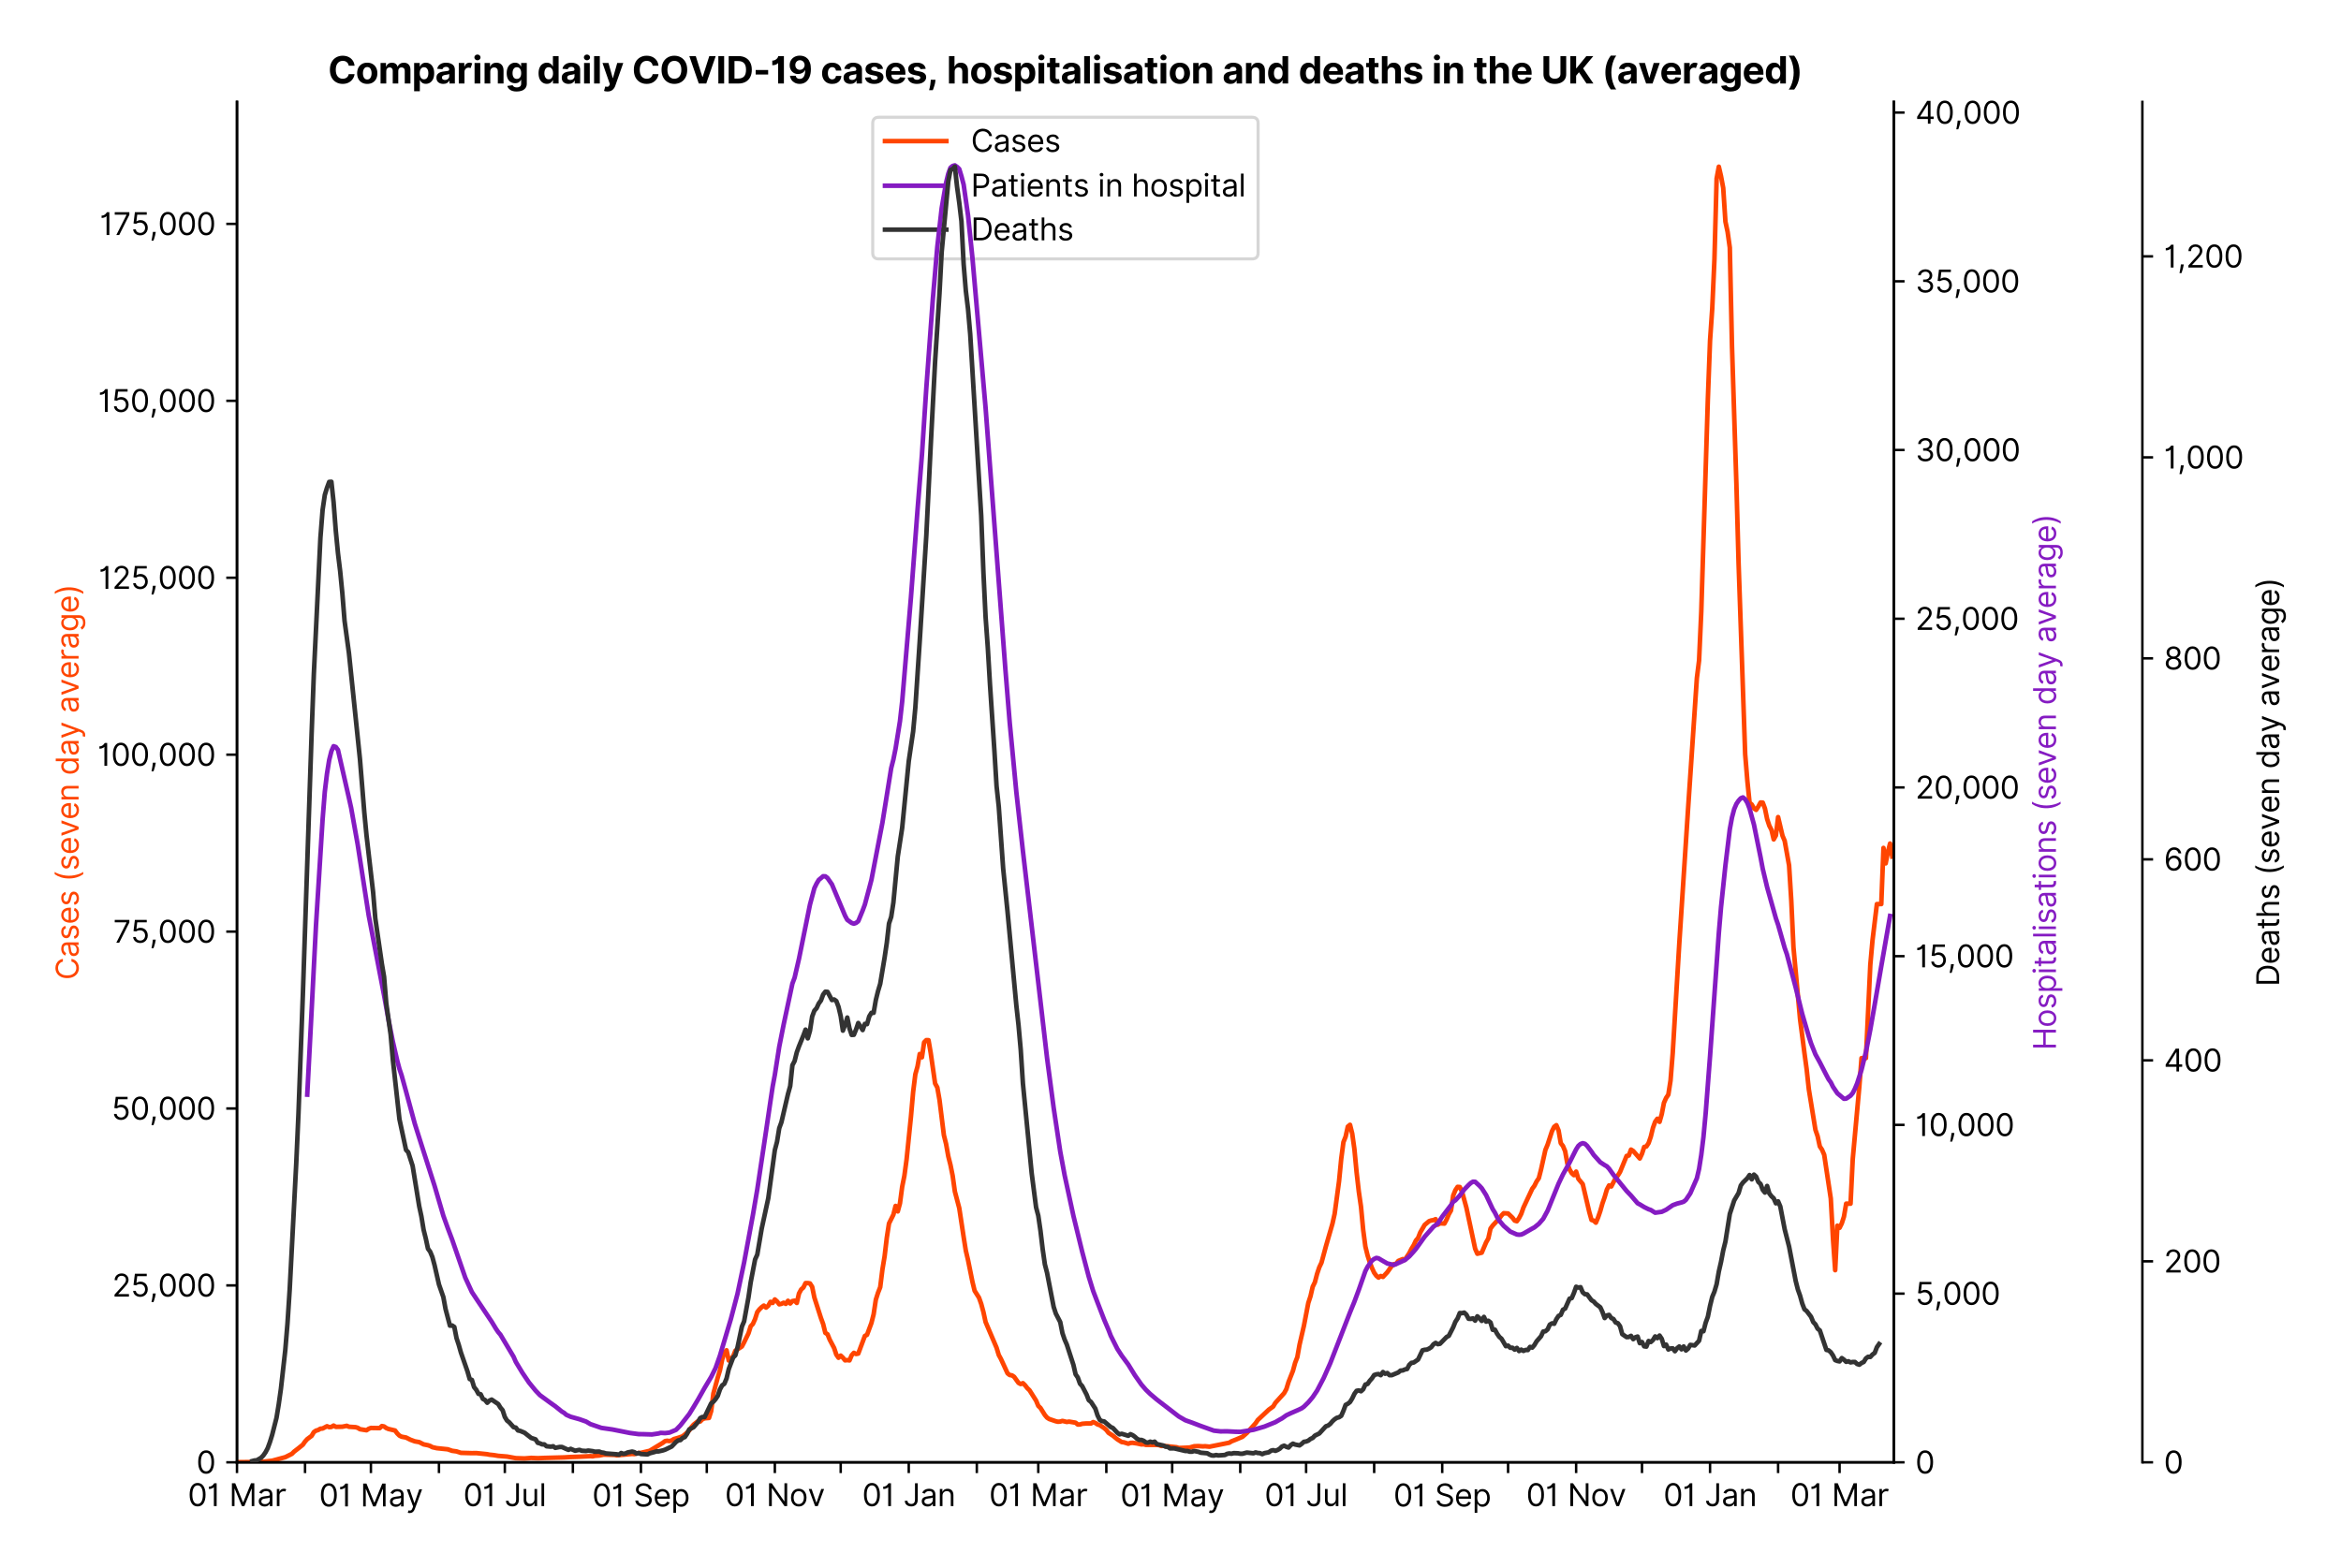 <?xml version="1.0" encoding="utf-8" standalone="no"?>
<!DOCTYPE svg PUBLIC "-//W3C//DTD SVG 1.1//EN"
  "http://www.w3.org/Graphics/SVG/1.1/DTD/svg11.dtd">
<svg xmlns:xlink="http://www.w3.org/1999/xlink" viewBox="0 0 762.978 511.234" xmlns="http://www.w3.org/2000/svg" version="1.1">
 <defs>
  <style type="text/css">*{stroke-linejoin: round; stroke-linecap: butt}</style>
 </defs>
 <g id="figure_1">
  <g id="patch_1">
   <path d="M 0 511.234 
L 762.978 511.234 
L 762.978 0 
L 0 0 
z
" style="fill: #ffffff"/>
  </g>
  <g id="axes_1">
   <g id="patch_2">
    <path d="M 77.239 476.745 
L 617.239 476.745 
L 617.239 33.225 
L 77.239 33.225 
z
" style="fill: #ffffff"/>
   </g>
   <g id="matplotlib.axis_1">
    <g id="xtick_1">
     <g id="line2d_1">
      <defs>
       <path id="me0e00fee50" d="M 0 0 
L 0 3.5 
" style="stroke: #000000; stroke-width: 0.8"/>
      </defs>
      <g>
       <use xlink:href="#me0e00fee50" x="77.239" y="476.745" style="stroke: #000000; stroke-width: 0.8"/>
      </g>
     </g>
     <g id="text_1">
      <!-- 01 Mar -->
      <g transform="translate(61.202 491.018)scale(0.1 -0.1)">
       <defs>
        <path id="Inter-Regular-30" d="M 2000 -64 
Q 1230 -64 806 561 
Q 382 1186 382 2327 
Q 382 3459 809 4088 
Q 1236 4718 2000 4718 
Q 2764 4718 3191 4088 
Q 3618 3459 3618 2327 
Q 3618 1186 3194 561 
Q 2771 -64 2000 -64 
z
M 2000 436 
Q 2509 436 2791 927 
Q 3073 1418 3073 2327 
Q 3073 3234 2789 3730 
Q 2505 4227 2000 4227 
Q 1496 4227 1211 3730 
Q 927 3234 927 2327 
Q 927 1418 1210 927 
Q 1493 436 2000 436 
z
" transform="scale(0.016)"/>
        <path id="Inter-Regular-31" d="M 1973 4655 
L 1973 0 
L 1409 0 
L 1409 3836 
L 1373 3836 
Q 1341 3773 1209 3692 
Q 1077 3611 868 3551 
Q 659 3491 391 3491 
L 391 3964 
Q 661 3964 859 4061 
Q 1057 4159 1190 4291 
Q 1323 4423 1392 4529 
Q 1461 4636 1473 4655 
L 1973 4655 
z
" transform="scale(0.016)"/>
        <path id="Inter-Regular-20" transform="scale(0.016)"/>
        <path id="Inter-Regular-4d" d="M 564 4655 
L 1236 4655 
L 2818 791 
L 2873 791 
L 4455 4655 
L 5127 4655 
L 5127 0 
L 4600 0 
L 4600 3536 
L 4555 3536 
L 3100 0 
L 2591 0 
L 1136 3536 
L 1091 3536 
L 1091 0 
L 564 0 
L 564 4655 
z
" transform="scale(0.016)"/>
        <path id="Inter-Regular-61" d="M 1518 -82 
Q 1186 -82 916 44 
Q 646 170 486 410 
Q 327 650 327 991 
Q 327 1291 445 1478 
Q 564 1666 761 1773 
Q 959 1880 1199 1933 
Q 1439 1986 1682 2018 
Q 2000 2059 2199 2080 
Q 2398 2102 2490 2154 
Q 2582 2207 2582 2336 
L 2582 2355 
Q 2582 2691 2399 2877 
Q 2216 3064 1846 3064 
Q 1461 3064 1243 2895 
Q 1025 2727 936 2536 
L 427 2718 
Q 564 3036 792 3214 
Q 1021 3393 1292 3464 
Q 1564 3536 1827 3536 
Q 1996 3536 2215 3496 
Q 2434 3457 2640 3334 
Q 2846 3211 2982 2963 
Q 3118 2716 3118 2300 
L 3118 0 
L 2582 0 
L 2582 473 
L 2555 473 
Q 2500 359 2373 229 
Q 2246 100 2034 9 
Q 1823 -82 1518 -82 
z
M 1600 400 
Q 1918 400 2137 525 
Q 2357 650 2469 847 
Q 2582 1045 2582 1264 
L 2582 1755 
Q 2548 1714 2433 1681 
Q 2318 1648 2169 1624 
Q 2021 1600 1881 1583 
Q 1741 1566 1655 1555 
Q 1446 1527 1265 1467 
Q 1084 1407 974 1287 
Q 864 1168 864 964 
Q 864 684 1072 542 
Q 1280 400 1600 400 
z
" transform="scale(0.016)"/>
        <path id="Inter-Regular-72" d="M 491 0 
L 491 3491 
L 1009 3491 
L 1009 2964 
L 1046 2964 
Q 1139 3223 1389 3384 
Q 1639 3545 1955 3545 
Q 2100 3545 2209 3511 
Q 2318 3477 2400 3418 
L 2218 2964 
Q 2161 2993 2085 3010 
Q 2009 3027 1909 3027 
Q 1527 3027 1277 2794 
Q 1027 2561 1027 2209 
L 1027 0 
L 491 0 
z
" transform="scale(0.016)"/>
       </defs>
       <use xlink:href="#Inter-Regular-30"/>
       <use xlink:href="#Inter-Regular-31" x="62.5"/>
       <use xlink:href="#Inter-Regular-20" x="106.676"/>
       <use xlink:href="#Inter-Regular-4d" x="134.801"/>
       <use xlink:href="#Inter-Regular-61" x="225.994"/>
       <use xlink:href="#Inter-Regular-72" x="282.386"/>
      </g>
     </g>
    </g>
    <g id="xtick_2">
     <g id="line2d_2">
      <g>
       <use xlink:href="#me0e00fee50" x="99.42" y="476.745" style="stroke: #000000; stroke-width: 0.8"/>
      </g>
     </g>
    </g>
    <g id="xtick_3">
     <g id="line2d_3">
      <g>
       <use xlink:href="#me0e00fee50" x="120.884" y="476.745" style="stroke: #000000; stroke-width: 0.8"/>
      </g>
     </g>
     <g id="text_2">
      <!-- 01 May -->
      <g transform="translate(103.981 491.117)scale(0.1 -0.1)">
       <defs>
        <path id="Inter-Regular-79" d="M 818 -1355 
Q 682 -1355 575 -1333 
Q 468 -1311 427 -1291 
L 564 -818 
Q 857 -893 1053 -814 
Q 1250 -736 1391 -345 
L 1509 -18 
L 218 3491 
L 800 3491 
L 1764 709 
L 1800 709 
L 2764 3491 
L 3346 3491 
L 1846 -564 
Q 1550 -1355 818 -1355 
z
" transform="scale(0.016)"/>
       </defs>
       <use xlink:href="#Inter-Regular-30"/>
       <use xlink:href="#Inter-Regular-31" x="62.5"/>
       <use xlink:href="#Inter-Regular-20" x="106.676"/>
       <use xlink:href="#Inter-Regular-4d" x="134.801"/>
       <use xlink:href="#Inter-Regular-61" x="225.994"/>
       <use xlink:href="#Inter-Regular-79" x="282.386"/>
      </g>
     </g>
    </g>
    <g id="xtick_4">
     <g id="line2d_4">
      <g>
       <use xlink:href="#me0e00fee50" x="143.065" y="476.745" style="stroke: #000000; stroke-width: 0.8"/>
      </g>
     </g>
    </g>
    <g id="xtick_5">
     <g id="line2d_5">
      <g>
       <use xlink:href="#me0e00fee50" x="164.53" y="476.745" style="stroke: #000000; stroke-width: 0.8"/>
      </g>
     </g>
     <g id="text_3">
      <!-- 01 Jul -->
      <g transform="translate(150.986 491.018)scale(0.1 -0.1)">
       <defs>
        <path id="Inter-Regular-4a" d="M 2346 4655 
L 2909 4655 
L 2909 1327 
Q 2909 657 2549 296 
Q 2189 -64 1582 -64 
Q 1200 -64 902 76 
Q 605 216 434 475 
Q 264 734 264 1091 
L 818 1091 
Q 818 795 1034 615 
Q 1250 436 1582 436 
Q 1948 436 2147 664 
Q 2346 893 2346 1327 
L 2346 4655 
z
" transform="scale(0.016)"/>
        <path id="Inter-Regular-75" d="M 2691 1427 
L 2691 3491 
L 3227 3491 
L 3227 0 
L 2691 0 
L 2691 591 
L 2655 591 
Q 2532 325 2273 140 
Q 2014 -45 1618 -45 
Q 1127 -45 809 280 
Q 491 605 491 1273 
L 491 3491 
L 1027 3491 
L 1027 1309 
Q 1027 927 1242 700 
Q 1457 473 1791 473 
Q 1991 473 2199 575 
Q 2407 677 2549 888 
Q 2691 1100 2691 1427 
z
" transform="scale(0.016)"/>
        <path id="Inter-Regular-6c" d="M 1027 4655 
L 1027 0 
L 491 0 
L 491 4655 
L 1027 4655 
z
" transform="scale(0.016)"/>
       </defs>
       <use xlink:href="#Inter-Regular-30"/>
       <use xlink:href="#Inter-Regular-31" x="62.5"/>
       <use xlink:href="#Inter-Regular-20" x="106.676"/>
       <use xlink:href="#Inter-Regular-4a" x="134.801"/>
       <use xlink:href="#Inter-Regular-75" x="189.063"/>
       <use xlink:href="#Inter-Regular-6c" x="247.159"/>
      </g>
     </g>
    </g>
    <g id="xtick_6">
     <g id="line2d_6">
      <g>
       <use xlink:href="#me0e00fee50" x="186.71" y="476.745" style="stroke: #000000; stroke-width: 0.8"/>
      </g>
     </g>
    </g>
    <g id="xtick_7">
     <g id="line2d_7">
      <g>
       <use xlink:href="#me0e00fee50" x="208.891" y="476.745" style="stroke: #000000; stroke-width: 0.8"/>
      </g>
     </g>
     <g id="text_4">
      <!-- 01 Sep -->
      <g transform="translate(193.003 491.117)scale(0.1 -0.1)">
       <defs>
        <path id="Inter-Regular-53" d="M 3109 3491 
Q 3068 3836 2777 4027 
Q 2486 4218 2064 4218 
Q 1600 4218 1318 3999 
Q 1036 3780 1036 3445 
Q 1036 3195 1189 3042 
Q 1343 2889 1553 2803 
Q 1764 2718 1936 2673 
L 2409 2545 
Q 2591 2498 2815 2414 
Q 3039 2330 3244 2185 
Q 3450 2041 3584 1816 
Q 3718 1591 3718 1264 
Q 3718 886 3521 581 
Q 3325 277 2949 97 
Q 2573 -82 2036 -82 
Q 1286 -82 845 272 
Q 405 627 364 1200 
L 946 1200 
Q 968 936 1124 764 
Q 1280 593 1519 510 
Q 1759 427 2036 427 
Q 2359 427 2616 533 
Q 2873 639 3023 828 
Q 3173 1018 3173 1273 
Q 3173 1505 3043 1650 
Q 2914 1795 2702 1886 
Q 2491 1977 2246 2045 
L 1673 2209 
Q 1127 2366 809 2657 
Q 491 2948 491 3418 
Q 491 3809 703 4101 
Q 916 4393 1276 4555 
Q 1636 4718 2082 4718 
Q 2532 4718 2882 4558 
Q 3232 4398 3437 4120 
Q 3643 3843 3655 3491 
L 3109 3491 
z
" transform="scale(0.016)"/>
        <path id="Inter-Regular-65" d="M 1955 -73 
Q 1450 -73 1085 151 
Q 721 375 524 778 
Q 327 1182 327 1718 
Q 327 2255 524 2665 
Q 721 3075 1074 3305 
Q 1427 3536 1900 3536 
Q 2173 3536 2439 3445 
Q 2705 3355 2923 3151 
Q 3141 2948 3270 2614 
Q 3400 2280 3400 1791 
L 3400 1564 
L 866 1564 
Q 884 1005 1183 707 
Q 1482 409 1955 409 
Q 2271 409 2498 545 
Q 2725 682 2827 955 
L 3346 809 
Q 3223 414 2854 170 
Q 2486 -73 1955 -73 
z
M 866 2027 
L 2855 2027 
Q 2855 2470 2595 2762 
Q 2336 3055 1900 3055 
Q 1593 3055 1368 2911 
Q 1143 2768 1013 2533 
Q 884 2298 866 2027 
z
" transform="scale(0.016)"/>
        <path id="Inter-Regular-70" d="M 491 -1309 
L 491 3491 
L 1009 3491 
L 1009 2936 
L 1073 2936 
Q 1132 3027 1237 3169 
Q 1343 3311 1542 3423 
Q 1741 3536 2082 3536 
Q 2523 3536 2859 3315 
Q 3196 3095 3384 2690 
Q 3573 2286 3573 1736 
Q 3573 1182 3384 776 
Q 3196 370 2861 148 
Q 2527 -73 2091 -73 
Q 1755 -73 1552 39 
Q 1350 152 1241 296 
Q 1132 441 1073 536 
L 1027 536 
L 1027 -1309 
L 491 -1309 
z
M 1018 1745 
Q 1018 1152 1276 780 
Q 1534 409 2018 409 
Q 2355 409 2581 587 
Q 2807 766 2921 1069 
Q 3036 1373 3036 1745 
Q 3036 2114 2923 2410 
Q 2811 2707 2585 2881 
Q 2359 3055 2018 3055 
Q 1527 3055 1272 2693 
Q 1018 2332 1018 1745 
z
" transform="scale(0.016)"/>
       </defs>
       <use xlink:href="#Inter-Regular-30"/>
       <use xlink:href="#Inter-Regular-31" x="62.5"/>
       <use xlink:href="#Inter-Regular-20" x="106.676"/>
       <use xlink:href="#Inter-Regular-53" x="134.801"/>
       <use xlink:href="#Inter-Regular-65" x="198.58"/>
       <use xlink:href="#Inter-Regular-70" x="256.818"/>
      </g>
     </g>
    </g>
    <g id="xtick_8">
     <g id="line2d_8">
      <g>
       <use xlink:href="#me0e00fee50" x="230.356" y="476.745" style="stroke: #000000; stroke-width: 0.8"/>
      </g>
     </g>
    </g>
    <g id="xtick_9">
     <g id="line2d_9">
      <g>
       <use xlink:href="#me0e00fee50" x="252.536" y="476.745" style="stroke: #000000; stroke-width: 0.8"/>
      </g>
     </g>
     <g id="text_5">
      <!-- 01 Nov -->
      <g transform="translate(236.265 491.018)scale(0.1 -0.1)">
       <defs>
        <path id="Inter-Regular-4e" d="M 4255 4655 
L 4255 0 
L 3709 0 
L 1173 3655 
L 1127 3655 
L 1127 0 
L 564 0 
L 564 4655 
L 1109 4655 
L 3655 991 
L 3700 991 
L 3700 4655 
L 4255 4655 
z
" transform="scale(0.016)"/>
        <path id="Inter-Regular-6f" d="M 1909 -73 
Q 1436 -73 1080 152 
Q 725 377 526 781 
Q 327 1186 327 1727 
Q 327 2273 526 2679 
Q 725 3086 1080 3311 
Q 1436 3536 1909 3536 
Q 2382 3536 2737 3311 
Q 3093 3086 3292 2679 
Q 3491 2273 3491 1727 
Q 3491 1186 3292 781 
Q 3093 377 2737 152 
Q 2382 -73 1909 -73 
z
M 1909 409 
Q 2268 409 2500 593 
Q 2732 777 2843 1077 
Q 2955 1377 2955 1727 
Q 2955 2077 2843 2379 
Q 2732 2682 2500 2868 
Q 2268 3055 1909 3055 
Q 1550 3055 1318 2868 
Q 1086 2682 975 2379 
Q 864 2077 864 1727 
Q 864 1377 975 1077 
Q 1086 777 1318 593 
Q 1550 409 1909 409 
z
" transform="scale(0.016)"/>
        <path id="Inter-Regular-76" d="M 3346 3491 
L 2055 0 
L 1509 0 
L 218 3491 
L 800 3491 
L 1764 709 
L 1800 709 
L 2764 3491 
L 3346 3491 
z
" transform="scale(0.016)"/>
       </defs>
       <use xlink:href="#Inter-Regular-30"/>
       <use xlink:href="#Inter-Regular-31" x="62.5"/>
       <use xlink:href="#Inter-Regular-20" x="106.676"/>
       <use xlink:href="#Inter-Regular-4e" x="134.801"/>
       <use xlink:href="#Inter-Regular-6f" x="210.085"/>
       <use xlink:href="#Inter-Regular-76" x="269.744"/>
      </g>
     </g>
    </g>
    <g id="xtick_10">
     <g id="line2d_10">
      <g>
       <use xlink:href="#me0e00fee50" x="274.001" y="476.745" style="stroke: #000000; stroke-width: 0.8"/>
      </g>
     </g>
    </g>
    <g id="xtick_11">
     <g id="line2d_11">
      <g>
       <use xlink:href="#me0e00fee50" x="296.181" y="476.745" style="stroke: #000000; stroke-width: 0.8"/>
      </g>
     </g>
     <g id="text_6">
      <!-- 01 Jan -->
      <g transform="translate(280.982 491.018)scale(0.1 -0.1)">
       <defs>
        <path id="Inter-Regular-6e" d="M 1027 2100 
L 1027 0 
L 491 0 
L 491 3491 
L 1009 3491 
L 1009 2945 
L 1055 2945 
Q 1177 3211 1427 3373 
Q 1677 3536 2073 3536 
Q 2602 3536 2928 3211 
Q 3255 2886 3255 2218 
L 3255 0 
L 2718 0 
L 2718 2182 
Q 2718 2593 2504 2824 
Q 2291 3055 1918 3055 
Q 1534 3055 1280 2806 
Q 1027 2557 1027 2100 
z
" transform="scale(0.016)"/>
       </defs>
       <use xlink:href="#Inter-Regular-30"/>
       <use xlink:href="#Inter-Regular-31" x="62.5"/>
       <use xlink:href="#Inter-Regular-20" x="106.676"/>
       <use xlink:href="#Inter-Regular-4a" x="134.801"/>
       <use xlink:href="#Inter-Regular-61" x="189.063"/>
       <use xlink:href="#Inter-Regular-6e" x="245.455"/>
      </g>
     </g>
    </g>
    <g id="xtick_12">
     <g id="line2d_12">
      <g>
       <use xlink:href="#me0e00fee50" x="318.362" y="476.745" style="stroke: #000000; stroke-width: 0.8"/>
      </g>
     </g>
    </g>
    <g id="xtick_13">
     <g id="line2d_13">
      <g>
       <use xlink:href="#me0e00fee50" x="338.396" y="476.745" style="stroke: #000000; stroke-width: 0.8"/>
      </g>
     </g>
     <g id="text_7">
      <!-- 01 Mar -->
      <g transform="translate(322.359 491.018)scale(0.1 -0.1)">
       <use xlink:href="#Inter-Regular-30"/>
       <use xlink:href="#Inter-Regular-31" x="62.5"/>
       <use xlink:href="#Inter-Regular-20" x="106.676"/>
       <use xlink:href="#Inter-Regular-4d" x="134.801"/>
       <use xlink:href="#Inter-Regular-61" x="225.994"/>
       <use xlink:href="#Inter-Regular-72" x="282.386"/>
      </g>
     </g>
    </g>
    <g id="xtick_14">
     <g id="line2d_14">
      <g>
       <use xlink:href="#me0e00fee50" x="360.576" y="476.745" style="stroke: #000000; stroke-width: 0.8"/>
      </g>
     </g>
    </g>
    <g id="xtick_15">
     <g id="line2d_15">
      <g>
       <use xlink:href="#me0e00fee50" x="382.041" y="476.745" style="stroke: #000000; stroke-width: 0.8"/>
      </g>
     </g>
     <g id="text_8">
      <!-- 01 May -->
      <g transform="translate(365.138 491.117)scale(0.1 -0.1)">
       <use xlink:href="#Inter-Regular-30"/>
       <use xlink:href="#Inter-Regular-31" x="62.5"/>
       <use xlink:href="#Inter-Regular-20" x="106.676"/>
       <use xlink:href="#Inter-Regular-4d" x="134.801"/>
       <use xlink:href="#Inter-Regular-61" x="225.994"/>
       <use xlink:href="#Inter-Regular-79" x="282.386"/>
      </g>
     </g>
    </g>
    <g id="xtick_16">
     <g id="line2d_16">
      <g>
       <use xlink:href="#me0e00fee50" x="404.222" y="476.745" style="stroke: #000000; stroke-width: 0.8"/>
      </g>
     </g>
    </g>
    <g id="xtick_17">
     <g id="line2d_17">
      <g>
       <use xlink:href="#me0e00fee50" x="425.687" y="476.745" style="stroke: #000000; stroke-width: 0.8"/>
      </g>
     </g>
     <g id="text_9">
      <!-- 01 Jul -->
      <g transform="translate(412.143 491.018)scale(0.1 -0.1)">
       <use xlink:href="#Inter-Regular-30"/>
       <use xlink:href="#Inter-Regular-31" x="62.5"/>
       <use xlink:href="#Inter-Regular-20" x="106.676"/>
       <use xlink:href="#Inter-Regular-4a" x="134.801"/>
       <use xlink:href="#Inter-Regular-75" x="189.063"/>
       <use xlink:href="#Inter-Regular-6c" x="247.159"/>
      </g>
     </g>
    </g>
    <g id="xtick_18">
     <g id="line2d_18">
      <g>
       <use xlink:href="#me0e00fee50" x="447.867" y="476.745" style="stroke: #000000; stroke-width: 0.8"/>
      </g>
     </g>
    </g>
    <g id="xtick_19">
     <g id="line2d_19">
      <g>
       <use xlink:href="#me0e00fee50" x="470.048" y="476.745" style="stroke: #000000; stroke-width: 0.8"/>
      </g>
     </g>
     <g id="text_10">
      <!-- 01 Sep -->
      <g transform="translate(454.16 491.117)scale(0.1 -0.1)">
       <use xlink:href="#Inter-Regular-30"/>
       <use xlink:href="#Inter-Regular-31" x="62.5"/>
       <use xlink:href="#Inter-Regular-20" x="106.676"/>
       <use xlink:href="#Inter-Regular-53" x="134.801"/>
       <use xlink:href="#Inter-Regular-65" x="198.58"/>
       <use xlink:href="#Inter-Regular-70" x="256.818"/>
      </g>
     </g>
    </g>
    <g id="xtick_20">
     <g id="line2d_20">
      <g>
       <use xlink:href="#me0e00fee50" x="491.512" y="476.745" style="stroke: #000000; stroke-width: 0.8"/>
      </g>
     </g>
    </g>
    <g id="xtick_21">
     <g id="line2d_21">
      <g>
       <use xlink:href="#me0e00fee50" x="513.693" y="476.745" style="stroke: #000000; stroke-width: 0.8"/>
      </g>
     </g>
     <g id="text_11">
      <!-- 01 Nov -->
      <g transform="translate(497.422 491.018)scale(0.1 -0.1)">
       <use xlink:href="#Inter-Regular-30"/>
       <use xlink:href="#Inter-Regular-31" x="62.5"/>
       <use xlink:href="#Inter-Regular-20" x="106.676"/>
       <use xlink:href="#Inter-Regular-4e" x="134.801"/>
       <use xlink:href="#Inter-Regular-6f" x="210.085"/>
       <use xlink:href="#Inter-Regular-76" x="269.744"/>
      </g>
     </g>
    </g>
    <g id="xtick_22">
     <g id="line2d_22">
      <g>
       <use xlink:href="#me0e00fee50" x="535.158" y="476.745" style="stroke: #000000; stroke-width: 0.8"/>
      </g>
     </g>
    </g>
    <g id="xtick_23">
     <g id="line2d_23">
      <g>
       <use xlink:href="#me0e00fee50" x="557.338" y="476.745" style="stroke: #000000; stroke-width: 0.8"/>
      </g>
     </g>
     <g id="text_12">
      <!-- 01 Jan -->
      <g transform="translate(542.139 491.018)scale(0.1 -0.1)">
       <use xlink:href="#Inter-Regular-30"/>
       <use xlink:href="#Inter-Regular-31" x="62.5"/>
       <use xlink:href="#Inter-Regular-20" x="106.676"/>
       <use xlink:href="#Inter-Regular-4a" x="134.801"/>
       <use xlink:href="#Inter-Regular-61" x="189.063"/>
       <use xlink:href="#Inter-Regular-6e" x="245.455"/>
      </g>
     </g>
    </g>
    <g id="xtick_24">
     <g id="line2d_24">
      <g>
       <use xlink:href="#me0e00fee50" x="579.519" y="476.745" style="stroke: #000000; stroke-width: 0.8"/>
      </g>
     </g>
    </g>
    <g id="xtick_25">
     <g id="line2d_25">
      <g>
       <use xlink:href="#me0e00fee50" x="599.553" y="476.745" style="stroke: #000000; stroke-width: 0.8"/>
      </g>
     </g>
     <g id="text_13">
      <!-- 01 Mar -->
      <g transform="translate(583.516 491.018)scale(0.1 -0.1)">
       <use xlink:href="#Inter-Regular-30"/>
       <use xlink:href="#Inter-Regular-31" x="62.5"/>
       <use xlink:href="#Inter-Regular-20" x="106.676"/>
       <use xlink:href="#Inter-Regular-4d" x="134.801"/>
       <use xlink:href="#Inter-Regular-61" x="225.994"/>
       <use xlink:href="#Inter-Regular-72" x="282.386"/>
      </g>
     </g>
    </g>
   </g>
   <g id="matplotlib.axis_2">
    <g id="ytick_1">
     <g id="line2d_26">
      <defs>
       <path id="m378a0987fe" d="M 0 0 
L -3.5 0 
" style="stroke: #000000; stroke-width: 0.8"/>
      </defs>
      <g>
       <use xlink:href="#m378a0987fe" x="77.239" y="476.745" style="stroke: #000000; stroke-width: 0.8"/>
      </g>
     </g>
     <g id="text_14">
      <!-- 0 -->
      <g transform="translate(63.989 480.382)scale(0.1 -0.1)">
       <use xlink:href="#Inter-Regular-30"/>
      </g>
     </g>
    </g>
    <g id="ytick_2">
     <g id="line2d_27">
      <g>
       <use xlink:href="#m378a0987fe" x="77.239" y="419.067" style="stroke: #000000; stroke-width: 0.8"/>
      </g>
     </g>
     <g id="text_15">
      <!-- 25,000 -->
      <g transform="translate(36.559 422.703)scale(0.1 -0.1)">
       <defs>
        <path id="Inter-Regular-32" d="M 482 0 
L 482 409 
L 2018 2091 
Q 2289 2386 2464 2605 
Q 2639 2825 2724 3019 
Q 2809 3214 2809 3427 
Q 2809 3795 2553 4011 
Q 2298 4227 1918 4227 
Q 1514 4227 1275 3985 
Q 1036 3743 1036 3345 
L 500 3345 
Q 500 3755 688 4064 
Q 877 4373 1203 4545 
Q 1530 4718 1936 4718 
Q 2346 4718 2661 4545 
Q 2977 4373 3156 4079 
Q 3336 3786 3336 3427 
Q 3336 3170 3244 2926 
Q 3152 2682 2926 2383 
Q 2700 2084 2300 1655 
L 1255 536 
L 1255 500 
L 3418 500 
L 3418 0 
L 482 0 
z
" transform="scale(0.016)"/>
        <path id="Inter-Regular-35" d="M 1936 -64 
Q 1536 -64 1216 95 
Q 896 255 702 532 
Q 509 809 491 1164 
L 1036 1164 
Q 1068 848 1324 642 
Q 1580 436 1936 436 
Q 2223 436 2447 570 
Q 2671 705 2799 940 
Q 2927 1175 2927 1473 
Q 2927 1777 2794 2017 
Q 2661 2257 2429 2395 
Q 2198 2534 1900 2536 
Q 1686 2539 1461 2472 
Q 1236 2405 1091 2300 
L 564 2364 
L 846 4655 
L 3264 4655 
L 3264 4155 
L 1318 4155 
L 1155 2782 
L 1182 2782 
Q 1325 2895 1541 2970 
Q 1757 3045 1991 3045 
Q 2418 3045 2753 2842 
Q 3089 2639 3281 2286 
Q 3473 1934 3473 1482 
Q 3473 1036 3274 687 
Q 3075 339 2727 137 
Q 2380 -64 1936 -64 
z
" transform="scale(0.016)"/>
        <path id="Inter-Regular-2c" d="M 1291 636 
L 1255 391 
Q 1216 132 1137 -163 
Q 1059 -459 975 -720 
Q 891 -982 836 -1136 
L 427 -1136 
Q 457 -991 504 -752 
Q 552 -514 601 -219 
Q 650 75 682 382 
L 709 636 
L 1291 636 
z
" transform="scale(0.016)"/>
       </defs>
       <use xlink:href="#Inter-Regular-32"/>
       <use xlink:href="#Inter-Regular-35" x="60.511"/>
       <use xlink:href="#Inter-Regular-2c" x="121.307"/>
       <use xlink:href="#Inter-Regular-30" x="149.29"/>
       <use xlink:href="#Inter-Regular-30" x="211.79"/>
       <use xlink:href="#Inter-Regular-30" x="274.29"/>
      </g>
     </g>
    </g>
    <g id="ytick_3">
     <g id="line2d_28">
      <g>
       <use xlink:href="#m378a0987fe" x="77.239" y="361.388" style="stroke: #000000; stroke-width: 0.8"/>
      </g>
     </g>
     <g id="text_16">
      <!-- 50,000 -->
      <g transform="translate(36.361 365.025)scale(0.1 -0.1)">
       <use xlink:href="#Inter-Regular-35"/>
       <use xlink:href="#Inter-Regular-30" x="60.795"/>
       <use xlink:href="#Inter-Regular-2c" x="123.295"/>
       <use xlink:href="#Inter-Regular-30" x="151.278"/>
       <use xlink:href="#Inter-Regular-30" x="213.778"/>
       <use xlink:href="#Inter-Regular-30" x="276.278"/>
      </g>
     </g>
    </g>
    <g id="ytick_4">
     <g id="line2d_29">
      <g>
       <use xlink:href="#m378a0987fe" x="77.239" y="303.71" style="stroke: #000000; stroke-width: 0.8"/>
      </g>
     </g>
     <g id="text_17">
      <!-- 75,000 -->
      <g transform="translate(36.9 307.346)scale(0.1 -0.1)">
       <defs>
        <path id="Inter-Regular-37" d="M 627 0 
L 2709 4118 
L 2709 4155 
L 309 4155 
L 309 4655 
L 3291 4655 
L 3291 4127 
L 1218 0 
L 627 0 
z
" transform="scale(0.016)"/>
       </defs>
       <use xlink:href="#Inter-Regular-37"/>
       <use xlink:href="#Inter-Regular-35" x="57.102"/>
       <use xlink:href="#Inter-Regular-2c" x="117.898"/>
       <use xlink:href="#Inter-Regular-30" x="145.881"/>
       <use xlink:href="#Inter-Regular-30" x="208.381"/>
       <use xlink:href="#Inter-Regular-30" x="270.881"/>
      </g>
     </g>
    </g>
    <g id="ytick_5">
     <g id="line2d_30">
      <g>
       <use xlink:href="#m378a0987fe" x="77.239" y="246.031" style="stroke: #000000; stroke-width: 0.8"/>
      </g>
     </g>
     <g id="text_18">
      <!-- 100,000 -->
      <g transform="translate(31.773 249.668)scale(0.1 -0.1)">
       <use xlink:href="#Inter-Regular-31"/>
       <use xlink:href="#Inter-Regular-30" x="44.176"/>
       <use xlink:href="#Inter-Regular-30" x="106.676"/>
       <use xlink:href="#Inter-Regular-2c" x="169.176"/>
       <use xlink:href="#Inter-Regular-30" x="197.159"/>
       <use xlink:href="#Inter-Regular-30" x="259.659"/>
       <use xlink:href="#Inter-Regular-30" x="322.159"/>
      </g>
     </g>
    </g>
    <g id="ytick_6">
     <g id="line2d_31">
      <g>
       <use xlink:href="#m378a0987fe" x="77.239" y="188.353" style="stroke: #000000; stroke-width: 0.8"/>
      </g>
     </g>
     <g id="text_19">
      <!-- 125,000 -->
      <g transform="translate(32.142 191.99)scale(0.1 -0.1)">
       <use xlink:href="#Inter-Regular-31"/>
       <use xlink:href="#Inter-Regular-32" x="44.176"/>
       <use xlink:href="#Inter-Regular-35" x="104.688"/>
       <use xlink:href="#Inter-Regular-2c" x="165.483"/>
       <use xlink:href="#Inter-Regular-30" x="193.466"/>
       <use xlink:href="#Inter-Regular-30" x="255.966"/>
       <use xlink:href="#Inter-Regular-30" x="318.466"/>
      </g>
     </g>
    </g>
    <g id="ytick_7">
     <g id="line2d_32">
      <g>
       <use xlink:href="#m378a0987fe" x="77.239" y="130.674" style="stroke: #000000; stroke-width: 0.8"/>
      </g>
     </g>
     <g id="text_20">
      <!-- 150,000 -->
      <g transform="translate(31.944 134.311)scale(0.1 -0.1)">
       <use xlink:href="#Inter-Regular-31"/>
       <use xlink:href="#Inter-Regular-35" x="44.176"/>
       <use xlink:href="#Inter-Regular-30" x="104.972"/>
       <use xlink:href="#Inter-Regular-2c" x="167.472"/>
       <use xlink:href="#Inter-Regular-30" x="195.455"/>
       <use xlink:href="#Inter-Regular-30" x="257.955"/>
       <use xlink:href="#Inter-Regular-30" x="320.455"/>
      </g>
     </g>
    </g>
    <g id="ytick_8">
     <g id="line2d_33">
      <g>
       <use xlink:href="#m378a0987fe" x="77.239" y="72.996" style="stroke: #000000; stroke-width: 0.8"/>
      </g>
     </g>
     <g id="text_21">
      <!-- 175,000 -->
      <g transform="translate(32.483 76.633)scale(0.1 -0.1)">
       <use xlink:href="#Inter-Regular-31"/>
       <use xlink:href="#Inter-Regular-37" x="44.176"/>
       <use xlink:href="#Inter-Regular-35" x="101.278"/>
       <use xlink:href="#Inter-Regular-2c" x="162.074"/>
       <use xlink:href="#Inter-Regular-30" x="190.057"/>
       <use xlink:href="#Inter-Regular-30" x="252.557"/>
       <use xlink:href="#Inter-Regular-30" x="315.057"/>
      </g>
     </g>
    </g>
    <g id="text_22">
     <!-- Cases (seven day average) -->
     <g style="fill: #ff4500" transform="translate(25.614 319.49)rotate(-90)scale(0.1 -0.1)">
      <defs>
       <path id="Inter-Regular-43" d="M 4309 3200 
L 3746 3200 
Q 3677 3523 3484 3743 
Q 3291 3964 3018 4077 
Q 2746 4191 2436 4191 
Q 2014 4191 1672 3977 
Q 1330 3764 1128 3348 
Q 927 2932 927 2327 
Q 927 1723 1128 1307 
Q 1330 891 1672 677 
Q 2014 464 2436 464 
Q 2746 464 3018 577 
Q 3291 691 3484 911 
Q 3677 1132 3746 1455 
L 4309 1455 
Q 4223 977 3957 637 
Q 3691 298 3298 117 
Q 2905 -64 2436 -64 
Q 1841 -64 1377 227 
Q 914 518 648 1054 
Q 382 1591 382 2327 
Q 382 3064 648 3600 
Q 914 4136 1377 4427 
Q 1841 4718 2436 4718 
Q 2905 4718 3298 4537 
Q 3691 4357 3957 4017 
Q 4223 3677 4309 3200 
z
" transform="scale(0.016)"/>
       <path id="Inter-Regular-73" d="M 2964 2709 
L 2482 2573 
Q 2411 2755 2245 2914 
Q 2080 3073 1727 3073 
Q 1407 3073 1194 2926 
Q 982 2780 982 2555 
Q 982 2355 1127 2239 
Q 1273 2123 1582 2045 
L 2100 1918 
Q 3027 1691 3027 973 
Q 3027 673 2855 436 
Q 2684 200 2377 63 
Q 2071 -73 1664 -73 
Q 1130 -73 780 159 
Q 430 391 336 836 
L 846 964 
Q 989 400 1655 400 
Q 2030 400 2251 560 
Q 2473 720 2473 945 
Q 2473 1316 1955 1436 
L 1373 1573 
Q 893 1686 669 1926 
Q 446 2166 446 2527 
Q 446 2823 613 3050 
Q 780 3277 1069 3406 
Q 1359 3536 1727 3536 
Q 2246 3536 2542 3309 
Q 2839 3082 2964 2709 
z
" transform="scale(0.016)"/>
       <path id="Inter-Regular-28" d="M 682 1964 
Q 682 2823 906 3544 
Q 1130 4266 1546 4873 
L 2018 4873 
Q 1800 4573 1623 4095 
Q 1446 3618 1341 3061 
Q 1236 2505 1236 1964 
Q 1236 1423 1341 866 
Q 1446 309 1623 -168 
Q 1800 -645 2018 -945 
L 1546 -945 
Q 1130 -339 906 383 
Q 682 1105 682 1964 
z
" transform="scale(0.016)"/>
       <path id="Inter-Regular-64" d="M 1809 -73 
Q 1373 -73 1039 148 
Q 705 370 516 776 
Q 327 1182 327 1736 
Q 327 2286 516 2690 
Q 705 3095 1041 3315 
Q 1377 3536 1818 3536 
Q 2159 3536 2358 3423 
Q 2557 3311 2662 3169 
Q 2768 3027 2827 2936 
L 2873 2936 
L 2873 4655 
L 3409 4655 
L 3409 0 
L 2891 0 
L 2891 536 
L 2827 536 
Q 2768 441 2659 296 
Q 2550 152 2348 39 
Q 2146 -73 1809 -73 
z
M 1882 409 
Q 2366 409 2624 780 
Q 2882 1152 2882 1745 
Q 2882 2332 2627 2693 
Q 2373 3055 1882 3055 
Q 1541 3055 1315 2881 
Q 1089 2707 976 2410 
Q 864 2114 864 1745 
Q 864 1373 978 1069 
Q 1093 766 1319 587 
Q 1546 409 1882 409 
z
" transform="scale(0.016)"/>
       <path id="Inter-Regular-67" d="M 1900 -1382 
Q 1316 -1382 976 -1169 
Q 636 -957 473 -682 
L 900 -382 
Q 973 -477 1084 -601 
Q 1196 -725 1390 -817 
Q 1584 -909 1900 -909 
Q 2323 -909 2598 -704 
Q 2873 -500 2873 -64 
L 2873 645 
L 2827 645 
Q 2768 550 2660 410 
Q 2552 270 2351 162 
Q 2150 55 1809 55 
Q 1386 55 1051 255 
Q 716 455 521 836 
Q 327 1218 327 1764 
Q 327 2300 516 2699 
Q 705 3098 1041 3317 
Q 1377 3536 1818 3536 
Q 2159 3536 2360 3423 
Q 2561 3311 2669 3169 
Q 2777 3027 2836 2936 
L 2891 2936 
L 2891 3491 
L 3409 3491 
L 3409 -100 
Q 3409 -550 3205 -833 
Q 3002 -1116 2660 -1249 
Q 2318 -1382 1900 -1382 
z
M 1882 536 
Q 2366 536 2624 864 
Q 2882 1193 2882 1773 
Q 2882 2339 2627 2697 
Q 2373 3055 1882 3055 
Q 1541 3055 1315 2882 
Q 1089 2709 976 2418 
Q 864 2127 864 1773 
Q 864 1227 1120 881 
Q 1377 536 1882 536 
z
" transform="scale(0.016)"/>
       <path id="Inter-Regular-29" d="M 1638 1940 
Q 1638 1081 1414 359 
Q 1191 -362 775 -969 
L 302 -969 
Q 520 -669 697 -191 
Q 875 286 979 842 
Q 1084 1399 1084 1940 
Q 1084 2481 979 3038 
Q 875 3595 697 4072 
Q 520 4549 302 4849 
L 775 4849 
Q 1191 4243 1414 3521 
Q 1638 2799 1638 1940 
z
" transform="scale(0.016)"/>
      </defs>
      <use xlink:href="#Inter-Regular-43"/>
      <use xlink:href="#Inter-Regular-61" x="72.727"/>
      <use xlink:href="#Inter-Regular-73" x="129.119"/>
      <use xlink:href="#Inter-Regular-65" x="181.392"/>
      <use xlink:href="#Inter-Regular-73" x="239.631"/>
      <use xlink:href="#Inter-Regular-20" x="291.903"/>
      <use xlink:href="#Inter-Regular-28" x="320.028"/>
      <use xlink:href="#Inter-Regular-73" x="356.25"/>
      <use xlink:href="#Inter-Regular-65" x="408.523"/>
      <use xlink:href="#Inter-Regular-76" x="466.761"/>
      <use xlink:href="#Inter-Regular-65" x="522.443"/>
      <use xlink:href="#Inter-Regular-6e" x="580.682"/>
      <use xlink:href="#Inter-Regular-20" x="639.205"/>
      <use xlink:href="#Inter-Regular-64" x="667.33"/>
      <use xlink:href="#Inter-Regular-61" x="729.404"/>
      <use xlink:href="#Inter-Regular-79" x="785.796"/>
      <use xlink:href="#Inter-Regular-20" x="841.477"/>
      <use xlink:href="#Inter-Regular-61" x="869.602"/>
      <use xlink:href="#Inter-Regular-76" x="925.994"/>
      <use xlink:href="#Inter-Regular-65" x="981.676"/>
      <use xlink:href="#Inter-Regular-72" x="1039.915"/>
      <use xlink:href="#Inter-Regular-61" x="1078.267"/>
      <use xlink:href="#Inter-Regular-67" x="1134.659"/>
      <use xlink:href="#Inter-Regular-65" x="1195.597"/>
      <use xlink:href="#Inter-Regular-29" x="1253.835"/>
     </g>
    </g>
   </g>
   <g id="line2d_34">
    <path d="M 60.067 476.744 
L 82.248 476.667 
L 85.825 476.535 
L 88.687 476.225 
L 92.98 475.062 
L 95.127 473.98 
L 95.842 473.263 
L 97.273 472.156 
L 98.704 470.996 
L 99.42 469.969 
L 100.135 469.18 
L 101.566 468.117 
L 102.281 466.898 
L 102.997 466.411 
L 103.712 466.201 
L 104.428 465.773 
L 105.143 465.723 
L 106.574 464.975 
L 107.29 465.276 
L 108.005 465.21 
L 108.721 464.76 
L 109.436 465.176 
L 111.583 465.134 
L 113.014 464.838 
L 113.729 465.152 
L 115.876 465.284 
L 116.591 465.486 
L 117.307 465.943 
L 119.453 466.288 
L 120.169 465.81 
L 120.884 465.542 
L 123.746 465.59 
L 124.462 464.919 
L 125.177 465.057 
L 125.893 465.569 
L 126.608 465.868 
L 128.755 466.372 
L 129.47 467.317 
L 130.186 468.032 
L 130.901 468.391 
L 132.332 468.657 
L 133.763 469.376 
L 135.194 469.904 
L 136.625 470.156 
L 138.056 470.885 
L 139.487 471.171 
L 140.203 471.411 
L 140.918 471.804 
L 142.349 472.129 
L 143.78 472.276 
L 145.927 472.497 
L 147.358 472.99 
L 148.789 473.185 
L 150.22 473.649 
L 153.797 473.751 
L 155.228 473.73 
L 158.806 474.099 
L 159.521 474.252 
L 160.952 474.397 
L 162.383 474.636 
L 165.245 474.864 
L 168.107 475.387 
L 170.969 475.477 
L 173.116 475.306 
L 175.262 475.397 
L 177.409 475.312 
L 183.848 475.138 
L 185.995 475.009 
L 188.857 474.912 
L 192.434 474.734 
L 193.15 474.786 
L 193.865 474.629 
L 195.296 474.531 
L 196.727 474.238 
L 200.305 474.321 
L 201.02 474.456 
L 206.029 473.999 
L 206.744 474.059 
L 208.175 473.693 
L 208.891 473.657 
L 211.753 472.984 
L 216.046 470.375 
L 216.761 469.82 
L 217.477 469.708 
L 218.192 469.815 
L 218.908 469.603 
L 219.623 469.164 
L 221.054 468.749 
L 222.485 468.256 
L 223.916 467.08 
L 224.632 466.36 
L 225.347 465.292 
L 226.063 464.451 
L 227.494 463.326 
L 228.209 463.432 
L 228.925 462.702 
L 229.64 462.395 
L 231.071 462.272 
L 231.787 460.021 
L 232.502 454.33 
L 233.933 449.073 
L 234.649 446.748 
L 235.364 443.246 
L 236.08 440.973 
L 236.795 440.217 
L 237.511 443.542 
L 238.226 443.088 
L 238.942 442.201 
L 239.657 440.367 
L 241.804 438.973 
L 242.519 437.618 
L 243.95 434.675 
L 244.666 432.38 
L 245.381 431.635 
L 246.097 430.026 
L 246.812 427.771 
L 247.528 426.846 
L 248.243 426.158 
L 248.959 425.646 
L 249.674 426.301 
L 250.39 425.7 
L 251.105 424.423 
L 251.821 424.785 
L 252.536 423.643 
L 253.252 424.282 
L 253.967 425.227 
L 254.683 425.07 
L 255.398 424.716 
L 256.114 425.084 
L 256.829 424.082 
L 257.545 424.966 
L 258.26 424.175 
L 258.976 424.045 
L 259.691 424.779 
L 260.407 421.704 
L 261.122 420.381 
L 261.838 419.754 
L 262.553 418.307 
L 263.269 418.303 
L 263.984 418.422 
L 264.7 419.523 
L 265.415 423.002 
L 267.562 429.703 
L 268.277 431.652 
L 268.993 434.537 
L 269.708 434.997 
L 270.424 436.764 
L 271.855 439.477 
L 272.57 441.622 
L 273.286 442.65 
L 274.001 441.948 
L 274.717 442.621 
L 275.432 443.503 
L 276.148 443.412 
L 276.863 443.522 
L 277.579 441.835 
L 278.294 441.048 
L 279.01 441.427 
L 279.725 441.292 
L 281.872 435.55 
L 282.587 435.163 
L 284.018 431.302 
L 284.734 428.473 
L 285.449 423.721 
L 286.165 421.468 
L 286.88 419.639 
L 287.596 413.877 
L 288.311 409.56 
L 289.027 403.51 
L 289.742 398.871 
L 291.173 395.999 
L 291.888 393.152 
L 292.604 394.941 
L 293.319 392.297 
L 294.035 386.915 
L 294.75 383.36 
L 295.466 378.081 
L 296.897 364.043 
L 297.612 355.971 
L 298.328 350.237 
L 299.043 347.672 
L 299.759 343.619 
L 300.474 344.698 
L 301.19 339.83 
L 301.905 339.101 
L 302.621 339.118 
L 303.336 343.275 
L 304.767 353.222 
L 305.483 354.52 
L 306.198 358.571 
L 307.629 370.085 
L 308.345 372.93 
L 309.06 376.944 
L 309.776 379.785 
L 310.491 383.342 
L 311.207 388.45 
L 312.638 393.852 
L 314.069 403.28 
L 314.784 407.761 
L 315.5 410.797 
L 316.931 417.87 
L 317.646 420.809 
L 319.077 423.062 
L 319.793 425.075 
L 320.508 427.727 
L 321.224 431.011 
L 324.801 439.39 
L 325.517 441.744 
L 326.232 443.052 
L 328.379 447.721 
L 329.094 448.294 
L 329.81 448.392 
L 330.525 448.865 
L 331.956 450.849 
L 332.672 451.224 
L 333.387 450.935 
L 334.103 451.639 
L 334.818 452.556 
L 335.534 453.239 
L 337.68 456.625 
L 338.396 458.334 
L 339.111 459.026 
L 340.542 461.321 
L 341.258 462.17 
L 341.973 462.63 
L 344.12 463.364 
L 344.835 463.515 
L 345.551 463.456 
L 346.266 463.237 
L 347.697 463.588 
L 348.413 463.464 
L 350.559 463.823 
L 351.275 464.419 
L 351.99 464.401 
L 352.706 464.173 
L 354.137 464.061 
L 355.568 464.081 
L 356.283 463.624 
L 356.999 463.912 
L 357.714 464.39 
L 358.43 464.616 
L 359.861 465.57 
L 360.576 466.202 
L 361.292 467.12 
L 362.723 468.061 
L 364.154 469.232 
L 365.585 470.135 
L 366.3 470.218 
L 367.731 470.68 
L 368.447 470.414 
L 369.162 470.383 
L 370.593 470.591 
L 372.024 470.9 
L 372.74 470.85 
L 373.455 471.049 
L 377.033 471.065 
L 377.748 471.121 
L 378.464 471.417 
L 379.179 471.364 
L 383.472 471.833 
L 384.188 472.076 
L 386.334 471.992 
L 387.765 471.914 
L 389.196 471.506 
L 390.627 471.446 
L 392.058 471.55 
L 392.774 471.499 
L 394.205 471.644 
L 400.644 470.347 
L 401.36 469.901 
L 402.791 469.338 
L 404.937 468.426 
L 406.368 467.178 
L 409.23 463.997 
L 409.946 462.939 
L 413.523 459.581 
L 414.954 458.546 
L 415.67 457.355 
L 418.532 454.185 
L 419.247 452.882 
L 419.963 450.549 
L 421.394 446.913 
L 422.109 444.293 
L 422.825 442.45 
L 423.54 438.418 
L 424.971 432.226 
L 426.402 424.777 
L 427.118 422.596 
L 427.833 419.508 
L 428.549 418.036 
L 429.264 415.302 
L 429.98 413.166 
L 430.695 411.663 
L 432.126 406.368 
L 434.273 398.936 
L 434.988 395.722 
L 436.419 385.12 
L 437.135 377.768 
L 437.85 372.366 
L 438.566 370.561 
L 439.281 367.298 
L 439.997 366.704 
L 440.712 369.554 
L 441.428 374.657 
L 442.143 382.198 
L 442.859 388.456 
L 443.574 393.4 
L 444.29 400.996 
L 445.005 406.391 
L 445.721 409.288 
L 446.436 411.518 
L 447.152 413.381 
L 447.867 414.931 
L 448.583 415.919 
L 449.298 416.519 
L 450.014 415.999 
L 450.729 416.296 
L 452.16 414.762 
L 453.591 412.729 
L 454.307 412.13 
L 455.022 412.031 
L 455.738 411.088 
L 457.169 410.495 
L 457.884 410.719 
L 459.315 408.537 
L 460.031 407.123 
L 460.746 405.97 
L 461.462 404.449 
L 462.177 403.613 
L 462.893 401.799 
L 464.324 399.34 
L 465.755 398.136 
L 466.47 397.895 
L 467.186 397.78 
L 467.901 397.469 
L 468.617 399.261 
L 469.332 398.819 
L 470.763 398.911 
L 471.479 397.583 
L 472.194 395.879 
L 472.91 394.621 
L 473.625 389.771 
L 474.341 388.021 
L 475.056 386.94 
L 475.772 386.986 
L 476.487 388.454 
L 477.918 393.684 
L 480.78 407.101 
L 481.495 408.74 
L 482.926 408.398 
L 484.357 405.033 
L 485.073 403.76 
L 485.788 400.53 
L 486.504 399.55 
L 488.65 397.247 
L 489.366 396.271 
L 490.081 395.525 
L 491.512 395.616 
L 492.943 396.982 
L 493.659 397.933 
L 494.374 398.149 
L 495.09 397.118 
L 495.805 395.727 
L 496.521 393.687 
L 499.383 387.563 
L 500.098 386.599 
L 500.814 385.16 
L 501.529 384.116 
L 502.245 381.323 
L 503.676 374.897 
L 504.391 373.177 
L 505.822 368.792 
L 506.538 367.353 
L 507.253 366.838 
L 507.969 368.545 
L 508.684 372.694 
L 509.4 373.611 
L 510.115 375.325 
L 510.831 379.335 
L 511.546 381.257 
L 512.262 382.478 
L 512.977 383.122 
L 513.693 381.965 
L 514.408 384.302 
L 515.839 386.02 
L 517.986 395.159 
L 518.701 397.715 
L 519.417 397.962 
L 520.132 398.611 
L 520.848 396.917 
L 521.563 394.825 
L 522.279 392.301 
L 522.994 390.254 
L 523.71 387.821 
L 524.425 386.461 
L 525.141 386.812 
L 526.572 384.088 
L 527.287 383.234 
L 528.003 382.085 
L 530.149 376.855 
L 530.865 376.713 
L 531.58 374.785 
L 532.296 375.238 
L 534.442 377.685 
L 535.158 376.137 
L 535.873 373.927 
L 536.589 373.764 
L 537.304 372.683 
L 538.02 370.603 
L 538.735 367.677 
L 539.451 365.708 
L 540.166 364.73 
L 540.882 365.744 
L 541.597 363.236 
L 542.313 359.536 
L 543.028 357.934 
L 543.744 356.879 
L 544.459 352.291 
L 545.175 343.304 
L 547.321 307.476 
L 550.183 263.581 
L 553.045 221.047 
L 553.761 215.333 
L 554.476 199.446 
L 556.623 130.079 
L 557.338 111.043 
L 558.054 100.581 
L 558.769 84.537 
L 559.485 58.205 
L 560.2 54.345 
L 560.916 57.462 
L 561.631 61.284 
L 562.347 72.242 
L 563.062 75.601 
L 563.778 80.721 
L 564.493 112.988 
L 565.924 157.741 
L 566.64 183.647 
L 568.786 245.907 
L 569.502 254.605 
L 570.217 261.697 
L 570.933 262.28 
L 571.648 263.554 
L 572.364 264.032 
L 573.079 262.952 
L 573.795 261.628 
L 574.51 261.663 
L 575.226 263.567 
L 575.941 267.025 
L 576.657 269.204 
L 577.372 270.586 
L 578.088 273.655 
L 578.803 272.363 
L 579.519 266.386 
L 580.95 272.45 
L 581.665 274.139 
L 583.096 282.13 
L 583.812 293.582 
L 584.527 308.833 
L 586.674 332.257 
L 588.105 343.309 
L 588.82 348.575 
L 589.536 355.165 
L 591.682 368.332 
L 592.398 370.419 
L 593.113 373.748 
L 593.829 374.816 
L 594.544 376.482 
L 596.691 390.747 
L 597.406 403.829 
L 598.122 414.103 
L 598.837 399.587 
L 599.553 400.289 
L 600.268 398.851 
L 600.984 396.636 
L 601.699 392.415 
L 603.13 392.415 
L 603.846 377.862 
L 605.992 354.249 
L 606.708 344.968 
L 608.139 344.968 
L 609.57 314.552 
L 610.285 306.581 
L 611.716 294.745 
L 613.147 294.745 
L 613.863 276.44 
L 614.578 281.476 
L 615.294 277.805 
L 616.009 275.008 
L 616.725 279.24 
L 616.725 279.24 
" clip-path="url(#p104002a7e5)" style="fill: none; stroke: #ff4500; stroke-width: 1.5; stroke-linecap: square"/>
   </g>
   <g id="patch_3">
    <path d="M 77.239 476.745 
L 77.239 33.225 
" style="fill: none; stroke: #000000; stroke-width: 0.8; stroke-linejoin: miter; stroke-linecap: square"/>
   </g>
   <g id="patch_4">
    <path d="M 617.239 476.745 
L 617.239 33.225 
" style="fill: none; stroke: #000000; stroke-width: 0.8; stroke-linejoin: miter; stroke-linecap: square"/>
   </g>
   <g id="patch_5">
    <path d="M 77.239 476.745 
L 617.239 476.745 
" style="fill: none; stroke: #000000; stroke-width: 0.8; stroke-linejoin: miter; stroke-linecap: square"/>
   </g>
   <g id="text_23">
    <!-- Comparing daily COVID-19 cases, hospitalisation and deaths in the UK (averaged) -->
    <g transform="translate(106.899 27.225)scale(0.12 -0.12)">
     <defs>
      <path id="Inter-Bold-43" d="M 4511 3025 
L 3516 3025 
Q 3459 3409 3188 3628 
Q 2918 3848 2514 3848 
Q 1973 3848 1647 3451 
Q 1321 3055 1321 2327 
Q 1321 1582 1649 1194 
Q 1977 807 2507 807 
Q 2900 807 3173 1012 
Q 3446 1218 3516 1591 
L 4511 1586 
Q 4459 1159 4207 782 
Q 3955 405 3522 170 
Q 3089 -64 2491 -64 
Q 1868 -64 1378 218 
Q 889 500 606 1034 
Q 323 1568 323 2327 
Q 323 3089 609 3623 
Q 896 4157 1386 4437 
Q 1877 4718 2491 4718 
Q 3030 4718 3463 4519 
Q 3896 4320 4172 3942 
Q 4448 3564 4511 3025 
z
" transform="scale(0.016)"/>
      <path id="Inter-Bold-6f" d="M 1964 -68 
Q 1434 -68 1049 158 
Q 664 384 455 789 
Q 246 1195 246 1732 
Q 246 2273 455 2678 
Q 664 3084 1049 3310 
Q 1434 3536 1964 3536 
Q 2493 3536 2878 3310 
Q 3264 3084 3473 2678 
Q 3682 2273 3682 1732 
Q 3682 1195 3473 789 
Q 3264 384 2878 158 
Q 2493 -68 1964 -68 
z
M 1968 682 
Q 2327 682 2512 982 
Q 2698 1282 2698 1739 
Q 2698 2195 2512 2496 
Q 2327 2798 1968 2798 
Q 1602 2798 1416 2496 
Q 1230 2195 1230 1739 
Q 1230 1282 1416 982 
Q 1602 682 1968 682 
z
" transform="scale(0.016)"/>
      <path id="Inter-Bold-6d" d="M 386 0 
L 386 3491 
L 1309 3491 
L 1309 2875 
L 1350 2875 
Q 1459 3184 1715 3360 
Q 1971 3536 2323 3536 
Q 2682 3536 2934 3358 
Q 3186 3180 3271 2875 
L 3307 2875 
Q 3414 3175 3694 3355 
Q 3975 3536 4359 3536 
Q 4848 3536 5153 3226 
Q 5459 2916 5459 2348 
L 5459 0 
L 4493 0 
L 4493 2157 
Q 4493 2448 4338 2593 
Q 4184 2739 3952 2739 
Q 3689 2739 3541 2570 
Q 3393 2402 3393 2132 
L 3393 0 
L 2455 0 
L 2455 2177 
Q 2455 2434 2308 2586 
Q 2161 2739 1923 2739 
Q 1682 2739 1518 2562 
Q 1355 2386 1355 2095 
L 1355 0 
L 386 0 
z
" transform="scale(0.016)"/>
      <path id="Inter-Bold-70" d="M 386 -1309 
L 386 3491 
L 1341 3491 
L 1341 2905 
L 1384 2905 
Q 1450 3048 1570 3193 
Q 1691 3339 1888 3437 
Q 2086 3536 2377 3536 
Q 2761 3536 3081 3337 
Q 3402 3139 3596 2740 
Q 3791 2341 3791 1741 
Q 3791 1157 3602 756 
Q 3414 355 3093 149 
Q 2773 -57 2375 -57 
Q 2093 -57 1896 36 
Q 1700 130 1576 272 
Q 1452 414 1384 559 
L 1355 559 
L 1355 -1309 
L 386 -1309 
z
M 1334 1745 
Q 1334 1280 1526 997 
Q 1718 714 2068 714 
Q 2425 714 2613 1001 
Q 2802 1289 2802 1745 
Q 2802 2200 2614 2483 
Q 2427 2766 2068 2766 
Q 1716 2766 1525 2490 
Q 1334 2214 1334 1745 
z
" transform="scale(0.016)"/>
      <path id="Inter-Bold-61" d="M 1382 -66 
Q 882 -66 552 195 
Q 223 457 223 975 
Q 223 1366 407 1588 
Q 591 1811 890 1914 
Q 1189 2018 1534 2050 
Q 1989 2095 2184 2145 
Q 2380 2195 2380 2364 
L 2380 2377 
Q 2380 2593 2244 2711 
Q 2109 2830 1861 2830 
Q 1600 2830 1445 2716 
Q 1291 2602 1241 2427 
L 346 2500 
Q 446 2977 842 3256 
Q 1239 3536 1866 3536 
Q 2255 3536 2593 3413 
Q 2932 3291 3140 3030 
Q 3348 2770 3348 2355 
L 3348 0 
L 2430 0 
L 2430 484 
L 2402 484 
Q 2275 241 2021 87 
Q 1768 -66 1382 -66 
z
M 1659 602 
Q 1977 602 2181 787 
Q 2386 973 2386 1248 
L 2386 1618 
Q 2330 1580 2210 1550 
Q 2091 1520 1956 1498 
Q 1821 1477 1714 1461 
Q 1459 1425 1303 1318 
Q 1148 1211 1148 1007 
Q 1148 807 1292 704 
Q 1436 602 1659 602 
z
" transform="scale(0.016)"/>
      <path id="Inter-Bold-72" d="M 386 0 
L 386 3491 
L 1325 3491 
L 1325 2882 
L 1361 2882 
Q 1457 3207 1681 3374 
Q 1905 3541 2200 3541 
Q 2341 3541 2461 3507 
Q 2582 3473 2677 3414 
L 2386 2614 
Q 2318 2648 2237 2671 
Q 2157 2695 2057 2695 
Q 1764 2695 1560 2495 
Q 1357 2295 1355 1975 
L 1355 0 
L 386 0 
z
" transform="scale(0.016)"/>
      <path id="Inter-Bold-69" d="M 386 0 
L 386 3491 
L 1355 3491 
L 1355 0 
L 386 0 
z
M 876 3941 
Q 662 3941 507 4085 
Q 353 4230 353 4432 
Q 353 4634 507 4777 
Q 662 4920 876 4920 
Q 1092 4920 1246 4777 
Q 1401 4634 1401 4432 
Q 1401 4230 1246 4085 
Q 1092 3941 876 3941 
z
" transform="scale(0.016)"/>
      <path id="Inter-Bold-6e" d="M 1355 2018 
L 1355 0 
L 386 0 
L 386 3491 
L 1309 3491 
L 1309 2875 
L 1350 2875 
Q 1468 3180 1739 3358 
Q 2011 3536 2400 3536 
Q 2946 3536 3275 3185 
Q 3605 2834 3605 2223 
L 3605 0 
L 2636 0 
L 2636 2050 
Q 2639 2370 2473 2551 
Q 2307 2732 2016 2732 
Q 1723 2732 1540 2544 
Q 1357 2357 1355 2018 
z
" transform="scale(0.016)"/>
      <path id="Inter-Bold-67" d="M 1959 -1359 
Q 1255 -1359 852 -1082 
Q 450 -805 364 -409 
L 1259 -289 
Q 1318 -430 1489 -547 
Q 1661 -664 1982 -664 
Q 2298 -664 2503 -514 
Q 2709 -364 2709 -20 
L 2709 618 
L 2668 618 
Q 2573 402 2332 226 
Q 2091 50 1673 50 
Q 1280 50 958 234 
Q 636 418 446 795 
Q 257 1173 257 1752 
Q 257 2348 451 2743 
Q 646 3139 967 3337 
Q 1289 3536 1671 3536 
Q 1964 3536 2161 3437 
Q 2359 3339 2482 3193 
Q 2605 3048 2668 2905 
L 2705 2905 
L 2705 3491 
L 3666 3491 
L 3666 -34 
Q 3666 -468 3446 -763 
Q 3227 -1059 2843 -1209 
Q 2459 -1359 1959 -1359 
z
M 1980 777 
Q 2330 777 2522 1036 
Q 2714 1295 2714 1757 
Q 2714 2216 2523 2491 
Q 2332 2766 1980 2766 
Q 1621 2766 1433 2484 
Q 1246 2202 1246 1757 
Q 1246 1305 1434 1041 
Q 1623 777 1980 777 
z
" transform="scale(0.016)"/>
      <path id="Inter-Bold-20" transform="scale(0.016)"/>
      <path id="Inter-Bold-64" d="M 1673 -57 
Q 1275 -57 954 149 
Q 634 355 445 756 
Q 257 1157 257 1741 
Q 257 2341 451 2740 
Q 646 3139 967 3337 
Q 1289 3536 1671 3536 
Q 1964 3536 2160 3437 
Q 2357 3339 2478 3193 
Q 2600 3048 2664 2905 
L 2693 2905 
L 2693 4655 
L 3659 4655 
L 3659 0 
L 2705 0 
L 2705 559 
L 2664 559 
Q 2598 414 2473 272 
Q 2348 130 2151 36 
Q 1955 -57 1673 -57 
z
M 1980 714 
Q 2330 714 2522 997 
Q 2714 1280 2714 1745 
Q 2714 2214 2523 2490 
Q 2332 2766 1980 2766 
Q 1621 2766 1433 2483 
Q 1246 2200 1246 1745 
Q 1246 1289 1434 1001 
Q 1623 714 1980 714 
z
" transform="scale(0.016)"/>
      <path id="Inter-Bold-6c" d="M 1355 4655 
L 1355 0 
L 386 0 
L 386 4655 
L 1355 4655 
z
" transform="scale(0.016)"/>
      <path id="Inter-Bold-79" d="M 950 -1359 
Q 743 -1359 596 -1324 
Q 450 -1289 368 -1252 
L 586 -502 
Q 843 -580 1019 -543 
Q 1196 -507 1298 -268 
L 1361 -100 
L 109 3491 
L 1127 3491 
L 1850 927 
L 1886 927 
L 2616 3491 
L 3641 3491 
L 2277 -400 
Q 2130 -818 1806 -1088 
Q 1482 -1359 950 -1359 
z
" transform="scale(0.016)"/>
      <path id="Inter-Bold-4f" d="M 4682 2327 
Q 4682 1566 4394 1032 
Q 4107 498 3614 217 
Q 3121 -64 2502 -64 
Q 1882 -64 1389 218 
Q 896 500 609 1035 
Q 323 1570 323 2327 
Q 323 3089 609 3623 
Q 896 4157 1389 4437 
Q 1882 4718 2502 4718 
Q 3121 4718 3614 4437 
Q 4107 4157 4394 3623 
Q 4682 3089 4682 2327 
z
M 3684 2327 
Q 3684 3068 3361 3458 
Q 3039 3848 2502 3848 
Q 1966 3848 1643 3458 
Q 1321 3068 1321 2327 
Q 1321 1589 1643 1198 
Q 1966 807 2502 807 
Q 3039 807 3361 1198 
Q 3684 1589 3684 2327 
z
" transform="scale(0.016)"/>
      <path id="Inter-Bold-56" d="M 1246 4655 
L 2371 1118 
L 2414 1118 
L 3541 4655 
L 4632 4655 
L 3027 0 
L 1759 0 
L 152 4655 
L 1246 4655 
z
" transform="scale(0.016)"/>
      <path id="Inter-Bold-49" d="M 1389 4655 
L 1389 0 
L 405 0 
L 405 4655 
L 1389 4655 
z
" transform="scale(0.016)"/>
      <path id="Inter-Bold-44" d="M 2055 0 
L 405 0 
L 405 4655 
L 2068 4655 
Q 2771 4655 3278 4376 
Q 3786 4098 4059 3577 
Q 4332 3057 4332 2332 
Q 4332 1605 4058 1082 
Q 3784 559 3274 279 
Q 2764 0 2055 0 
z
M 1389 843 
L 2014 843 
Q 2671 843 3010 1197 
Q 3350 1552 3350 2332 
Q 3350 3107 3010 3459 
Q 2671 3811 2016 3811 
L 1389 3811 
L 1389 843 
z
" transform="scale(0.016)"/>
      <path id="Inter-Bold-2d" d="M 2561 2295 
L 2561 1527 
L 439 1527 
L 439 2295 
L 2561 2295 
z
" transform="scale(0.016)"/>
      <path id="Inter-Bold-31" d="M 2305 4655 
L 2305 0 
L 1323 0 
L 1323 3450 
L 1280 3450 
Q 1205 3334 961 3219 
Q 718 3105 332 3105 
L 332 3886 
Q 632 3886 857 4019 
Q 1082 4152 1209 4333 
Q 1336 4514 1341 4655 
L 2305 4655 
z
" transform="scale(0.016)"/>
      <path id="Inter-Bold-39" d="M 2061 4732 
Q 2421 4732 2753 4612 
Q 3086 4493 3348 4227 
Q 3611 3961 3766 3523 
Q 3921 3086 3921 2448 
Q 3921 1659 3686 1096 
Q 3452 534 3028 235 
Q 2605 -64 2027 -64 
Q 1561 -64 1204 117 
Q 848 298 631 610 
Q 414 923 368 1314 
L 1339 1314 
Q 1396 1059 1577 919 
Q 1759 780 2027 780 
Q 2482 780 2718 1176 
Q 2955 1573 2957 2264 
L 2925 2264 
Q 2771 1957 2453 1782 
Q 2136 1607 1752 1607 
Q 1341 1607 1016 1801 
Q 691 1995 506 2334 
Q 321 2673 323 3109 
Q 321 3582 539 3949 
Q 757 4316 1149 4525 
Q 1541 4734 2061 4732 
z
M 2068 3959 
Q 1725 3959 1500 3722 
Q 1275 3486 1277 3136 
Q 1275 2791 1496 2555 
Q 1718 2320 2059 2320 
Q 2284 2320 2465 2431 
Q 2646 2543 2751 2729 
Q 2857 2916 2859 3141 
Q 2857 3366 2753 3551 
Q 2650 3736 2473 3847 
Q 2296 3959 2068 3959 
z
" transform="scale(0.016)"/>
      <path id="Inter-Bold-63" d="M 1964 -68 
Q 1427 -68 1042 160 
Q 657 389 451 795 
Q 246 1202 246 1732 
Q 246 2268 453 2674 
Q 661 3080 1045 3308 
Q 1430 3536 1959 3536 
Q 2416 3536 2760 3370 
Q 3105 3205 3303 2905 
Q 3502 2605 3523 2200 
L 2609 2200 
Q 2571 2461 2406 2621 
Q 2241 2782 1975 2782 
Q 1639 2782 1434 2511 
Q 1230 2241 1230 1745 
Q 1230 1245 1433 971 
Q 1636 698 1975 698 
Q 2225 698 2395 849 
Q 2566 1000 2609 1280 
L 3523 1280 
Q 3500 880 3305 575 
Q 3111 270 2770 101 
Q 2430 -68 1964 -68 
z
" transform="scale(0.016)"/>
      <path id="Inter-Bold-73" d="M 3291 2495 
L 2405 2441 
Q 2368 2609 2220 2729 
Q 2073 2850 1821 2850 
Q 1596 2850 1440 2755 
Q 1284 2661 1286 2505 
Q 1284 2380 1385 2293 
Q 1486 2207 1730 2155 
L 2361 2027 
Q 3368 1820 3371 1082 
Q 3371 739 3169 479 
Q 2968 220 2618 76 
Q 2268 -68 1816 -68 
Q 1123 -68 711 221 
Q 300 511 232 1011 
L 1184 1061 
Q 1230 848 1394 739 
Q 1559 630 1818 630 
Q 2073 630 2228 730 
Q 2384 830 2386 984 
Q 2380 1243 1939 1332 
L 1334 1452 
Q 321 1655 325 2450 
Q 323 2955 728 3245 
Q 1134 3536 1805 3536 
Q 2466 3536 2846 3256 
Q 3227 2977 3291 2495 
z
" transform="scale(0.016)"/>
      <path id="Inter-Bold-65" d="M 1977 -68 
Q 1441 -68 1052 151 
Q 664 370 455 773 
Q 246 1177 246 1730 
Q 246 2268 455 2675 
Q 664 3082 1044 3309 
Q 1425 3536 1939 3536 
Q 2400 3536 2771 3340 
Q 3143 3145 3361 2751 
Q 3580 2357 3580 1764 
L 3580 1498 
L 1202 1498 
L 1202 1495 
Q 1202 1105 1416 880 
Q 1630 655 1993 655 
Q 2236 655 2413 757 
Q 2591 859 2664 1059 
L 3559 1000 
Q 3457 514 3041 223 
Q 2625 -68 1977 -68 
z
M 1202 2098 
L 2668 2098 
Q 2666 2409 2468 2611 
Q 2271 2814 1955 2814 
Q 1632 2814 1425 2604 
Q 1218 2395 1202 2098 
z
" transform="scale(0.016)"/>
      <path id="Inter-Bold-2c" d="M 1439 636 
L 1414 386 
Q 1384 86 1301 -212 
Q 1218 -511 1128 -754 
Q 1039 -998 984 -1136 
L 357 -1136 
Q 391 -1002 450 -763 
Q 509 -525 561 -226 
Q 614 73 627 382 
L 639 636 
L 1439 636 
z
" transform="scale(0.016)"/>
      <path id="Inter-Bold-68" d="M 1355 2018 
L 1355 0 
L 386 0 
L 386 4655 
L 1327 4655 
L 1327 2875 
L 1368 2875 
Q 1489 3184 1751 3360 
Q 2014 3536 2411 3536 
Q 2957 3536 3289 3186 
Q 3621 2836 3618 2223 
L 3618 0 
L 2650 0 
L 2650 2050 
Q 2652 2373 2487 2552 
Q 2323 2732 2027 2732 
Q 1732 2732 1544 2544 
Q 1357 2357 1355 2018 
z
" transform="scale(0.016)"/>
      <path id="Inter-Bold-74" d="M 2243 3491 
L 2243 2764 
L 1586 2764 
L 1586 1073 
Q 1586 873 1677 802 
Q 1768 732 1914 732 
Q 1982 732 2050 744 
Q 2118 757 2155 764 
L 2307 43 
Q 2234 20 2102 -10 
Q 1971 -41 1782 -48 
Q 1255 -70 935 181 
Q 616 432 618 945 
L 618 2764 
L 141 2764 
L 141 3491 
L 618 3491 
L 618 4327 
L 1586 4327 
L 1586 3491 
L 2243 3491 
z
" transform="scale(0.016)"/>
      <path id="Inter-Bold-55" d="M 3286 4655 
L 4264 4655 
L 4264 1577 
Q 4264 1050 4016 683 
Q 3768 316 3333 125 
Q 2898 -66 2334 -66 
Q 1771 -66 1334 125 
Q 898 316 651 683 
Q 405 1050 405 1577 
L 405 4655 
L 1389 4655 
L 1389 1611 
Q 1389 1239 1658 1025 
Q 1927 811 2334 811 
Q 2748 811 3017 1025 
Q 3286 1239 3286 1611 
L 3286 4655 
z
" transform="scale(0.016)"/>
      <path id="Inter-Bold-4b" d="M 405 0 
L 405 4655 
L 1389 4655 
L 1389 2602 
L 1450 2602 
L 3125 4655 
L 4305 4655 
L 2577 2570 
L 4325 0 
L 3148 0 
L 1873 1914 
L 1389 1323 
L 1389 0 
L 405 0 
z
" transform="scale(0.016)"/>
      <path id="Inter-Bold-28" d="M 600 1866 
Q 600 3543 1518 4741 
L 2443 4741 
Q 2207 4441 2017 3971 
Q 1827 3502 1717 2953 
Q 1607 2405 1607 1866 
Q 1607 1327 1717 778 
Q 1827 230 2017 -240 
Q 2207 -711 2443 -1011 
L 1518 -1011 
Q 600 186 600 1866 
z
" transform="scale(0.016)"/>
      <path id="Inter-Bold-76" d="M 3641 3491 
L 2421 0 
L 1330 0 
L 109 3491 
L 1132 3491 
L 1857 993 
L 1893 993 
L 2616 3491 
L 3641 3491 
z
" transform="scale(0.016)"/>
      <path id="Inter-Bold-29" d="M 2016 1846 
Q 2016 169 1098 -1029 
L 173 -1029 
Q 409 -729 599 -259 
Q 789 210 899 758 
Q 1009 1307 1009 1846 
Q 1009 2385 899 2933 
Q 789 3482 599 3952 
Q 409 4423 173 4723 
L 1098 4723 
Q 2016 3526 2016 1846 
z
" transform="scale(0.016)"/>
     </defs>
     <use xlink:href="#Inter-Bold-43"/>
     <use xlink:href="#Inter-Bold-6f" x="75.213"/>
     <use xlink:href="#Inter-Bold-6d" x="136.577"/>
     <use xlink:href="#Inter-Bold-70" x="227.77"/>
     <use xlink:href="#Inter-Bold-61" x="291.016"/>
     <use xlink:href="#Inter-Bold-72" x="349.041"/>
     <use xlink:href="#Inter-Bold-69" x="391.904"/>
     <use xlink:href="#Inter-Bold-6e" x="419.105"/>
     <use xlink:href="#Inter-Bold-67" x="481.286"/>
     <use xlink:href="#Inter-Bold-20" x="544.602"/>
     <use xlink:href="#Inter-Bold-64" x="567.791"/>
     <use xlink:href="#Inter-Bold-61" x="631.321"/>
     <use xlink:href="#Inter-Bold-69" x="689.347"/>
     <use xlink:href="#Inter-Bold-6c" x="716.548"/>
     <use xlink:href="#Inter-Bold-79" x="743.75"/>
     <use xlink:href="#Inter-Bold-20" x="802.344"/>
     <use xlink:href="#Inter-Bold-43" x="825.533"/>
     <use xlink:href="#Inter-Bold-4f" x="900.746"/>
     <use xlink:href="#Inter-Bold-56" x="978.942"/>
     <use xlink:href="#Inter-Bold-49" x="1053.729"/>
     <use xlink:href="#Inter-Bold-44" x="1081.783"/>
     <use xlink:href="#Inter-Bold-2d" x="1154.51"/>
     <use xlink:href="#Inter-Bold-31" x="1201.385"/>
     <use xlink:href="#Inter-Bold-39" x="1248.793"/>
     <use xlink:href="#Inter-Bold-20" x="1314.809"/>
     <use xlink:href="#Inter-Bold-63" x="1337.997"/>
     <use xlink:href="#Inter-Bold-61" x="1396.733"/>
     <use xlink:href="#Inter-Bold-73" x="1454.759"/>
     <use xlink:href="#Inter-Bold-65" x="1510.938"/>
     <use xlink:href="#Inter-Bold-73" x="1570.703"/>
     <use xlink:href="#Inter-Bold-2c" x="1626.882"/>
     <use xlink:href="#Inter-Bold-20" x="1657.174"/>
     <use xlink:href="#Inter-Bold-68" x="1680.363"/>
     <use xlink:href="#Inter-Bold-6f" x="1742.792"/>
     <use xlink:href="#Inter-Bold-73" x="1804.155"/>
     <use xlink:href="#Inter-Bold-70" x="1860.334"/>
     <use xlink:href="#Inter-Bold-69" x="1923.58"/>
     <use xlink:href="#Inter-Bold-74" x="1950.782"/>
     <use xlink:href="#Inter-Bold-61" x="1989.631"/>
     <use xlink:href="#Inter-Bold-6c" x="2047.657"/>
     <use xlink:href="#Inter-Bold-69" x="2074.858"/>
     <use xlink:href="#Inter-Bold-73" x="2102.06"/>
     <use xlink:href="#Inter-Bold-61" x="2158.239"/>
     <use xlink:href="#Inter-Bold-74" x="2216.265"/>
     <use xlink:href="#Inter-Bold-69" x="2255.114"/>
     <use xlink:href="#Inter-Bold-6f" x="2282.316"/>
     <use xlink:href="#Inter-Bold-6e" x="2343.679"/>
     <use xlink:href="#Inter-Bold-20" x="2405.86"/>
     <use xlink:href="#Inter-Bold-61" x="2429.049"/>
     <use xlink:href="#Inter-Bold-6e" x="2487.074"/>
     <use xlink:href="#Inter-Bold-64" x="2549.255"/>
     <use xlink:href="#Inter-Bold-20" x="2612.785"/>
     <use xlink:href="#Inter-Bold-64" x="2635.973"/>
     <use xlink:href="#Inter-Bold-65" x="2699.503"/>
     <use xlink:href="#Inter-Bold-61" x="2759.269"/>
     <use xlink:href="#Inter-Bold-74" x="2817.295"/>
     <use xlink:href="#Inter-Bold-68" x="2856.144"/>
     <use xlink:href="#Inter-Bold-73" x="2918.573"/>
     <use xlink:href="#Inter-Bold-20" x="2974.752"/>
     <use xlink:href="#Inter-Bold-69" x="2997.941"/>
     <use xlink:href="#Inter-Bold-6e" x="3025.143"/>
     <use xlink:href="#Inter-Bold-20" x="3087.323"/>
     <use xlink:href="#Inter-Bold-74" x="3110.512"/>
     <use xlink:href="#Inter-Bold-68" x="3149.361"/>
     <use xlink:href="#Inter-Bold-65" x="3211.79"/>
     <use xlink:href="#Inter-Bold-20" x="3271.556"/>
     <use xlink:href="#Inter-Bold-55" x="3294.745"/>
     <use xlink:href="#Inter-Bold-4b" x="3367.685"/>
     <use xlink:href="#Inter-Bold-20" x="3436.648"/>
     <use xlink:href="#Inter-Bold-28" x="3459.837"/>
     <use xlink:href="#Inter-Bold-61" x="3500.746"/>
     <use xlink:href="#Inter-Bold-76" x="3558.772"/>
     <use xlink:href="#Inter-Bold-65" x="3617.366"/>
     <use xlink:href="#Inter-Bold-72" x="3677.131"/>
     <use xlink:href="#Inter-Bold-61" x="3719.994"/>
     <use xlink:href="#Inter-Bold-67" x="3778.019"/>
     <use xlink:href="#Inter-Bold-65" x="3841.336"/>
     <use xlink:href="#Inter-Bold-64" x="3901.102"/>
     <use xlink:href="#Inter-Bold-29" x="3964.631"/>
    </g>
   </g>
   <g id="legend_1">
    <g id="patch_6">
     <path d="M 286.438 84.408 
L 408.041 84.408 
Q 410.041 84.408 410.041 82.408 
L 410.041 40.225 
Q 410.041 38.225 408.041 38.225 
L 286.438 38.225 
Q 284.438 38.225 284.438 40.225 
L 284.438 82.408 
Q 284.438 84.408 286.438 84.408 
z
" style="fill: #ffffff; opacity: 0.8; stroke: #cccccc; stroke-linejoin: miter"/>
    </g>
    <g id="line2d_35">
     <path d="M 288.438 45.998 
L 298.438 45.998 
L 308.438 45.998 
" style="fill: none; stroke: #ff4500; stroke-width: 1.5; stroke-linecap: square"/>
    </g>
    <g id="text_24">
     <!-- Cases -->
     <g transform="translate(316.438 49.498)scale(0.1 -0.1)">
      <use xlink:href="#Inter-Regular-43"/>
      <use xlink:href="#Inter-Regular-61" x="72.727"/>
      <use xlink:href="#Inter-Regular-73" x="129.119"/>
      <use xlink:href="#Inter-Regular-65" x="181.392"/>
      <use xlink:href="#Inter-Regular-73" x="239.631"/>
     </g>
    </g>
    <g id="line2d_36">
     <path d="M 288.438 60.544 
L 298.438 60.544 
L 308.438 60.544 
" style="fill: none; stroke: #851bc2; stroke-width: 1.5; stroke-linecap: square"/>
    </g>
    <g id="text_25">
     <!-- Patients in hospital -->
     <g transform="translate(316.438 64.044)scale(0.1 -0.1)">
      <defs>
       <path id="Inter-Regular-50" d="M 564 0 
L 564 4655 
L 2136 4655 
Q 2684 4655 3033 4458 
Q 3382 4261 3550 3927 
Q 3718 3593 3718 3182 
Q 3718 2770 3551 2434 
Q 3384 2098 3036 1899 
Q 2689 1700 2146 1700 
L 1127 1700 
L 1127 0 
L 564 0 
z
M 1127 2200 
L 2127 2200 
Q 2689 2200 2926 2482 
Q 3164 2764 3164 3182 
Q 3164 3602 2925 3878 
Q 2686 4155 2118 4155 
L 1127 4155 
L 1127 2200 
z
" transform="scale(0.016)"/>
       <path id="Inter-Regular-74" d="M 2009 3491 
L 2009 3036 
L 1264 3036 
L 1264 1000 
Q 1264 773 1331 660 
Q 1398 548 1503 510 
Q 1609 473 1727 473 
Q 1816 473 1873 483 
Q 1930 493 1964 500 
L 2073 18 
Q 2018 -2 1920 -23 
Q 1823 -45 1673 -45 
Q 1446 -45 1228 52 
Q 1011 150 869 350 
Q 727 550 727 855 
L 727 3036 
L 200 3036 
L 200 3491 
L 727 3491 
L 727 4327 
L 1264 4327 
L 1264 3491 
L 2009 3491 
z
" transform="scale(0.016)"/>
       <path id="Inter-Regular-69" d="M 491 0 
L 491 3491 
L 1027 3491 
L 1027 0 
L 491 0 
z
M 764 4073 
Q 607 4073 494 4179 
Q 382 4286 382 4436 
Q 382 4586 494 4693 
Q 607 4800 764 4800 
Q 921 4800 1033 4693 
Q 1146 4586 1146 4436 
Q 1146 4286 1033 4179 
Q 921 4073 764 4073 
z
" transform="scale(0.016)"/>
       <path id="Inter-Regular-68" d="M 1027 2100 
L 1027 0 
L 491 0 
L 491 4655 
L 1027 4655 
L 1027 2945 
L 1073 2945 
Q 1196 3216 1442 3376 
Q 1689 3536 2100 3536 
Q 2636 3536 2963 3213 
Q 3291 2891 3291 2218 
L 3291 0 
L 2755 0 
L 2755 2182 
Q 2755 2598 2540 2826 
Q 2325 3055 1946 3055 
Q 1548 3055 1287 2806 
Q 1027 2557 1027 2100 
z
" transform="scale(0.016)"/>
      </defs>
      <use xlink:href="#Inter-Regular-50"/>
      <use xlink:href="#Inter-Regular-61" x="63.494"/>
      <use xlink:href="#Inter-Regular-74" x="119.886"/>
      <use xlink:href="#Inter-Regular-69" x="156.25"/>
      <use xlink:href="#Inter-Regular-65" x="179.972"/>
      <use xlink:href="#Inter-Regular-6e" x="238.21"/>
      <use xlink:href="#Inter-Regular-74" x="296.733"/>
      <use xlink:href="#Inter-Regular-73" x="333.097"/>
      <use xlink:href="#Inter-Regular-20" x="385.369"/>
      <use xlink:href="#Inter-Regular-69" x="413.494"/>
      <use xlink:href="#Inter-Regular-6e" x="437.216"/>
      <use xlink:href="#Inter-Regular-20" x="495.739"/>
      <use xlink:href="#Inter-Regular-68" x="523.864"/>
      <use xlink:href="#Inter-Regular-6f" x="582.955"/>
      <use xlink:href="#Inter-Regular-73" x="642.614"/>
      <use xlink:href="#Inter-Regular-70" x="694.886"/>
      <use xlink:href="#Inter-Regular-69" x="755.824"/>
      <use xlink:href="#Inter-Regular-74" x="779.546"/>
      <use xlink:href="#Inter-Regular-61" x="815.909"/>
      <use xlink:href="#Inter-Regular-6c" x="872.301"/>
     </g>
    </g>
    <g id="line2d_37">
     <path d="M 288.438 74.862 
L 298.438 74.862 
L 308.438 74.862 
" style="fill: none; stroke: #333333; stroke-width: 1.5; stroke-linecap: square"/>
    </g>
    <g id="text_26">
     <!-- Deaths -->
     <g transform="translate(316.438 78.362)scale(0.1 -0.1)">
      <defs>
       <path id="Inter-Regular-44" d="M 2000 0 
L 564 0 
L 564 4655 
L 2064 4655 
Q 2741 4655 3223 4376 
Q 3705 4098 3961 3578 
Q 4218 3059 4218 2336 
Q 4218 1609 3959 1085 
Q 3700 561 3204 280 
Q 2709 0 2000 0 
z
M 1127 500 
L 1964 500 
Q 2830 500 3251 992 
Q 3673 1484 3673 2336 
Q 3673 3182 3259 3668 
Q 2846 4155 2027 4155 
L 1127 4155 
L 1127 500 
z
" transform="scale(0.016)"/>
      </defs>
      <use xlink:href="#Inter-Regular-44"/>
      <use xlink:href="#Inter-Regular-65" x="71.875"/>
      <use xlink:href="#Inter-Regular-61" x="130.114"/>
      <use xlink:href="#Inter-Regular-74" x="186.506"/>
      <use xlink:href="#Inter-Regular-68" x="222.869"/>
      <use xlink:href="#Inter-Regular-73" x="281.96"/>
     </g>
    </g>
   </g>
  </g>
  <g id="axes_2">
   <g id="matplotlib.axis_3">
    <g id="ytick_9">
     <g id="line2d_38">
      <defs>
       <path id="m0a16f07833" d="M 0 0 
L 3.5 0 
" style="stroke: #000000; stroke-width: 0.8"/>
      </defs>
      <g>
       <use xlink:href="#m0a16f07833" x="617.239" y="476.745" style="stroke: #000000; stroke-width: 0.8"/>
      </g>
     </g>
     <g id="text_27">
      <!-- 0 -->
      <g transform="translate(624.239 480.382)scale(0.1 -0.1)">
       <use xlink:href="#Inter-Regular-30"/>
      </g>
     </g>
    </g>
    <g id="ytick_10">
     <g id="line2d_39">
      <g>
       <use xlink:href="#m0a16f07833" x="617.239" y="421.739" style="stroke: #000000; stroke-width: 0.8"/>
      </g>
     </g>
     <g id="text_28">
      <!-- 5,000 -->
      <g transform="translate(624.239 425.376)scale(0.1 -0.1)">
       <use xlink:href="#Inter-Regular-35"/>
       <use xlink:href="#Inter-Regular-2c" x="60.795"/>
       <use xlink:href="#Inter-Regular-30" x="88.778"/>
       <use xlink:href="#Inter-Regular-30" x="151.278"/>
       <use xlink:href="#Inter-Regular-30" x="213.778"/>
      </g>
     </g>
    </g>
    <g id="ytick_11">
     <g id="line2d_40">
      <g>
       <use xlink:href="#m0a16f07833" x="617.239" y="366.733" style="stroke: #000000; stroke-width: 0.8"/>
      </g>
     </g>
     <g id="text_29">
      <!-- 10,000 -->
      <g transform="translate(624.239 370.37)scale(0.1 -0.1)">
       <use xlink:href="#Inter-Regular-31"/>
       <use xlink:href="#Inter-Regular-30" x="44.176"/>
       <use xlink:href="#Inter-Regular-2c" x="106.676"/>
       <use xlink:href="#Inter-Regular-30" x="134.659"/>
       <use xlink:href="#Inter-Regular-30" x="197.159"/>
       <use xlink:href="#Inter-Regular-30" x="259.659"/>
      </g>
     </g>
    </g>
    <g id="ytick_12">
     <g id="line2d_41">
      <g>
       <use xlink:href="#m0a16f07833" x="617.239" y="311.728" style="stroke: #000000; stroke-width: 0.8"/>
      </g>
     </g>
     <g id="text_30">
      <!-- 15,000 -->
      <g transform="translate(624.239 315.364)scale(0.1 -0.1)">
       <use xlink:href="#Inter-Regular-31"/>
       <use xlink:href="#Inter-Regular-35" x="44.176"/>
       <use xlink:href="#Inter-Regular-2c" x="104.972"/>
       <use xlink:href="#Inter-Regular-30" x="132.955"/>
       <use xlink:href="#Inter-Regular-30" x="195.455"/>
       <use xlink:href="#Inter-Regular-30" x="257.955"/>
      </g>
     </g>
    </g>
    <g id="ytick_13">
     <g id="line2d_42">
      <g>
       <use xlink:href="#m0a16f07833" x="617.239" y="256.722" style="stroke: #000000; stroke-width: 0.8"/>
      </g>
     </g>
     <g id="text_31">
      <!-- 20,000 -->
      <g transform="translate(624.239 260.359)scale(0.1 -0.1)">
       <use xlink:href="#Inter-Regular-32"/>
       <use xlink:href="#Inter-Regular-30" x="60.511"/>
       <use xlink:href="#Inter-Regular-2c" x="123.011"/>
       <use xlink:href="#Inter-Regular-30" x="150.994"/>
       <use xlink:href="#Inter-Regular-30" x="213.494"/>
       <use xlink:href="#Inter-Regular-30" x="275.994"/>
      </g>
     </g>
    </g>
    <g id="ytick_14">
     <g id="line2d_43">
      <g>
       <use xlink:href="#m0a16f07833" x="617.239" y="201.716" style="stroke: #000000; stroke-width: 0.8"/>
      </g>
     </g>
     <g id="text_32">
      <!-- 25,000 -->
      <g transform="translate(624.239 205.353)scale(0.1 -0.1)">
       <use xlink:href="#Inter-Regular-32"/>
       <use xlink:href="#Inter-Regular-35" x="60.511"/>
       <use xlink:href="#Inter-Regular-2c" x="121.307"/>
       <use xlink:href="#Inter-Regular-30" x="149.29"/>
       <use xlink:href="#Inter-Regular-30" x="211.79"/>
       <use xlink:href="#Inter-Regular-30" x="274.29"/>
      </g>
     </g>
    </g>
    <g id="ytick_15">
     <g id="line2d_44">
      <g>
       <use xlink:href="#m0a16f07833" x="617.239" y="146.71" style="stroke: #000000; stroke-width: 0.8"/>
      </g>
     </g>
     <g id="text_33">
      <!-- 30,000 -->
      <g transform="translate(624.239 150.347)scale(0.1 -0.1)">
       <defs>
        <path id="Inter-Regular-33" d="M 2055 -64 
Q 1605 -64 1253 90 
Q 902 245 696 521 
Q 491 798 473 1164 
L 1046 1164 
Q 1071 827 1356 631 
Q 1641 436 2046 436 
Q 2493 436 2783 664 
Q 3073 893 3073 1264 
Q 3073 1650 2787 1893 
Q 2502 2136 1973 2136 
L 1600 2136 
L 1600 2636 
L 1973 2636 
Q 2386 2636 2647 2856 
Q 2909 3077 2909 3445 
Q 2909 3798 2679 4012 
Q 2450 4227 2064 4227 
Q 1823 4227 1610 4139 
Q 1398 4052 1264 3887 
Q 1130 3723 1118 3491 
L 573 3491 
Q 586 3857 793 4133 
Q 1000 4409 1335 4563 
Q 1671 4718 2073 4718 
Q 2505 4718 2814 4544 
Q 3123 4370 3289 4086 
Q 3455 3802 3455 3473 
Q 3455 3080 3249 2802 
Q 3043 2525 2691 2418 
L 2691 2382 
Q 3132 2309 3379 2008 
Q 3627 1707 3627 1264 
Q 3627 884 3421 583 
Q 3216 282 2861 109 
Q 2507 -64 2055 -64 
z
" transform="scale(0.016)"/>
       </defs>
       <use xlink:href="#Inter-Regular-33"/>
       <use xlink:href="#Inter-Regular-30" x="63.636"/>
       <use xlink:href="#Inter-Regular-2c" x="126.136"/>
       <use xlink:href="#Inter-Regular-30" x="154.119"/>
       <use xlink:href="#Inter-Regular-30" x="216.619"/>
       <use xlink:href="#Inter-Regular-30" x="279.119"/>
      </g>
     </g>
    </g>
    <g id="ytick_16">
     <g id="line2d_45">
      <g>
       <use xlink:href="#m0a16f07833" x="617.239" y="91.704" style="stroke: #000000; stroke-width: 0.8"/>
      </g>
     </g>
     <g id="text_34">
      <!-- 35,000 -->
      <g transform="translate(624.239 95.341)scale(0.1 -0.1)">
       <use xlink:href="#Inter-Regular-33"/>
       <use xlink:href="#Inter-Regular-35" x="63.636"/>
       <use xlink:href="#Inter-Regular-2c" x="124.432"/>
       <use xlink:href="#Inter-Regular-30" x="152.415"/>
       <use xlink:href="#Inter-Regular-30" x="214.915"/>
       <use xlink:href="#Inter-Regular-30" x="277.415"/>
      </g>
     </g>
    </g>
    <g id="ytick_17">
     <g id="line2d_46">
      <g>
       <use xlink:href="#m0a16f07833" x="617.239" y="36.699" style="stroke: #000000; stroke-width: 0.8"/>
      </g>
     </g>
     <g id="text_35">
      <!-- 40,000 -->
      <g transform="translate(624.239 40.335)scale(0.1 -0.1)">
       <defs>
        <path id="Inter-Regular-34" d="M 373 955 
L 373 1418 
L 2418 4655 
L 3100 4655 
L 3100 1455 
L 3736 1455 
L 3736 955 
L 3100 955 
L 3100 0 
L 2564 0 
L 2564 955 
L 373 955 
z
M 2564 1455 
L 2564 3936 
L 2527 3936 
L 982 1491 
L 982 1455 
L 2564 1455 
z
" transform="scale(0.016)"/>
       </defs>
       <use xlink:href="#Inter-Regular-34"/>
       <use xlink:href="#Inter-Regular-30" x="64.205"/>
       <use xlink:href="#Inter-Regular-2c" x="126.705"/>
       <use xlink:href="#Inter-Regular-30" x="154.688"/>
       <use xlink:href="#Inter-Regular-30" x="217.188"/>
       <use xlink:href="#Inter-Regular-30" x="279.688"/>
      </g>
     </g>
    </g>
    <g id="text_36">
     <!-- Hospitalisations (seven day average) -->
     <g style="fill: #851bc2" transform="translate(670.072 342.394)rotate(-90)scale(0.1 -0.1)">
      <defs>
       <path id="Inter-Regular-48" d="M 564 0 
L 564 4655 
L 1127 4655 
L 1127 2582 
L 3609 2582 
L 3609 4655 
L 4173 4655 
L 4173 0 
L 3609 0 
L 3609 2082 
L 1127 2082 
L 1127 0 
L 564 0 
z
" transform="scale(0.016)"/>
      </defs>
      <use xlink:href="#Inter-Regular-48"/>
      <use xlink:href="#Inter-Regular-6f" x="74.006"/>
      <use xlink:href="#Inter-Regular-73" x="133.665"/>
      <use xlink:href="#Inter-Regular-70" x="185.938"/>
      <use xlink:href="#Inter-Regular-69" x="246.875"/>
      <use xlink:href="#Inter-Regular-74" x="270.597"/>
      <use xlink:href="#Inter-Regular-61" x="306.96"/>
      <use xlink:href="#Inter-Regular-6c" x="363.352"/>
      <use xlink:href="#Inter-Regular-69" x="387.074"/>
      <use xlink:href="#Inter-Regular-73" x="410.796"/>
      <use xlink:href="#Inter-Regular-61" x="463.068"/>
      <use xlink:href="#Inter-Regular-74" x="519.46"/>
      <use xlink:href="#Inter-Regular-69" x="555.824"/>
      <use xlink:href="#Inter-Regular-6f" x="579.546"/>
      <use xlink:href="#Inter-Regular-6e" x="639.205"/>
      <use xlink:href="#Inter-Regular-73" x="697.727"/>
      <use xlink:href="#Inter-Regular-20" x="750"/>
      <use xlink:href="#Inter-Regular-28" x="778.125"/>
      <use xlink:href="#Inter-Regular-73" x="814.347"/>
      <use xlink:href="#Inter-Regular-65" x="866.619"/>
      <use xlink:href="#Inter-Regular-76" x="924.858"/>
      <use xlink:href="#Inter-Regular-65" x="980.54"/>
      <use xlink:href="#Inter-Regular-6e" x="1038.779"/>
      <use xlink:href="#Inter-Regular-20" x="1097.301"/>
      <use xlink:href="#Inter-Regular-64" x="1125.426"/>
      <use xlink:href="#Inter-Regular-61" x="1187.5"/>
      <use xlink:href="#Inter-Regular-79" x="1243.892"/>
      <use xlink:href="#Inter-Regular-20" x="1299.574"/>
      <use xlink:href="#Inter-Regular-61" x="1327.699"/>
      <use xlink:href="#Inter-Regular-76" x="1384.091"/>
      <use xlink:href="#Inter-Regular-65" x="1439.773"/>
      <use xlink:href="#Inter-Regular-72" x="1498.012"/>
      <use xlink:href="#Inter-Regular-61" x="1536.364"/>
      <use xlink:href="#Inter-Regular-67" x="1592.756"/>
      <use xlink:href="#Inter-Regular-65" x="1653.693"/>
      <use xlink:href="#Inter-Regular-29" x="1711.932"/>
     </g>
    </g>
   </g>
   <g id="line2d_47">
    <path d="M 100.135 356.876 
L 101.566 329.369 
L 102.997 301.504 
L 105.143 267.134 
L 105.859 258.122 
L 106.574 252.225 
L 107.29 247.775 
L 108.005 244.922 
L 108.721 243.277 
L 109.436 243.525 
L 110.152 244.493 
L 113.729 260.178 
L 114.445 263.398 
L 116.591 275.406 
L 120.169 298.454 
L 125.177 324.481 
L 126.608 332.394 
L 128.039 339.609 
L 129.47 345.798 
L 130.186 348.478 
L 130.901 350.618 
L 132.332 355.812 
L 135.194 366.375 
L 137.341 373.158 
L 141.634 386.594 
L 144.496 396.36 
L 145.927 400.342 
L 147.358 404.134 
L 151.651 416.559 
L 153.797 421.227 
L 155.228 423.388 
L 160.237 430.881 
L 161.668 433.242 
L 162.383 434.287 
L 163.099 435.124 
L 167.392 442.338 
L 168.107 443.987 
L 170.254 447.543 
L 172.4 450.719 
L 174.547 453.346 
L 175.978 454.848 
L 179.555 457.468 
L 180.986 458.477 
L 183.133 460.202 
L 183.848 460.619 
L 184.564 461.243 
L 185.995 461.889 
L 188.857 462.693 
L 191.003 463.449 
L 192.434 464.289 
L 196.012 465.519 
L 199.589 466.035 
L 205.313 467.174 
L 208.175 467.553 
L 209.606 467.567 
L 212.468 467.658 
L 214.615 467.341 
L 215.33 467.141 
L 216.761 467.216 
L 218.192 467.05 
L 220.339 466.151 
L 221.77 464.675 
L 224.632 461.021 
L 226.063 458.691 
L 227.494 456.297 
L 229.64 452.486 
L 231.787 448.898 
L 233.218 446.008 
L 234.649 441.945 
L 238.226 429.948 
L 240.373 421.769 
L 242.519 411.598 
L 245.381 396.124 
L 246.812 387.783 
L 249.674 368.737 
L 251.105 359.034 
L 251.821 354.244 
L 252.536 350.403 
L 253.967 341.275 
L 255.398 334.052 
L 258.26 320.653 
L 258.976 318.743 
L 260.407 312.564 
L 263.984 294.918 
L 265.415 289.574 
L 266.131 288.085 
L 266.846 286.884 
L 268.277 285.677 
L 268.993 285.7 
L 269.708 286.257 
L 271.139 288.316 
L 275.432 298.556 
L 276.148 299.882 
L 277.579 300.904 
L 278.294 301.14 
L 279.01 300.88 
L 279.725 300.324 
L 281.156 296.83 
L 281.872 294.912 
L 283.303 289.554 
L 284.018 286.821 
L 287.596 268.215 
L 290.457 250.429 
L 291.173 247.599 
L 291.888 244.036 
L 293.319 235.116 
L 294.035 228.733 
L 296.897 194.733 
L 299.043 166.233 
L 300.474 148.313 
L 301.905 126.531 
L 304.052 97.254 
L 305.483 80.516 
L 306.914 67.884 
L 308.345 59.584 
L 309.06 56.653 
L 309.776 54.686 
L 310.491 54.109 
L 311.207 53.912 
L 311.922 54.41 
L 312.638 55.1 
L 313.353 57.455 
L 314.069 60.197 
L 315.5 70.218 
L 316.931 84.038 
L 321.224 132.993 
L 327.663 218.046 
L 329.094 235.686 
L 331.241 258.193 
L 333.387 277.467 
L 335.534 295.836 
L 338.396 320.331 
L 341.258 344.954 
L 343.404 361.153 
L 345.551 375.427 
L 346.982 383.142 
L 349.844 396.377 
L 352.706 408.09 
L 354.852 416.229 
L 356.283 420.884 
L 357.714 424.647 
L 359.861 430.22 
L 361.292 433.575 
L 362.007 435.448 
L 364.154 439.74 
L 365.585 441.953 
L 367.731 444.868 
L 369.878 448.357 
L 372.024 451.416 
L 373.455 453.071 
L 374.886 454.461 
L 377.033 456.28 
L 384.188 461.79 
L 386.334 463.027 
L 388.481 463.793 
L 391.343 464.886 
L 395.636 466.415 
L 397.782 466.655 
L 399.929 466.632 
L 402.791 466.778 
L 404.222 466.813 
L 408.515 466.145 
L 412.092 465.096 
L 415.67 463.647 
L 417.101 462.811 
L 417.816 462.428 
L 419.247 461.411 
L 420.678 460.729 
L 422.825 459.798 
L 424.256 459.121 
L 424.971 458.603 
L 426.402 457.198 
L 427.833 455.495 
L 429.264 453.363 
L 431.411 449.261 
L 433.557 444.427 
L 439.997 427.856 
L 441.428 424.356 
L 442.859 420.504 
L 445.005 414.39 
L 445.721 412.996 
L 447.152 410.966 
L 447.867 410.436 
L 448.583 410.102 
L 449.298 410.245 
L 450.729 411.101 
L 452.16 411.918 
L 454.307 412.402 
L 457.884 410.795 
L 459.315 409.613 
L 460.746 408.024 
L 461.462 407.185 
L 464.324 403.182 
L 467.186 399.94 
L 468.617 398.866 
L 470.048 396.647 
L 472.91 392.891 
L 473.625 391.794 
L 474.341 391.316 
L 475.772 389.775 
L 477.203 387.83 
L 478.634 386.344 
L 479.349 385.682 
L 480.064 385.255 
L 480.78 385.285 
L 482.211 386.597 
L 482.926 387.376 
L 484.357 389.628 
L 486.504 394.203 
L 487.219 395.352 
L 487.935 396.796 
L 488.65 397.958 
L 490.081 399.647 
L 492.228 401.519 
L 494.374 402.464 
L 495.09 402.545 
L 495.805 402.479 
L 496.521 402.182 
L 499.383 400.529 
L 500.098 400.145 
L 501.529 398.987 
L 502.96 397.357 
L 504.391 394.708 
L 507.969 385.886 
L 509.4 382.88 
L 511.546 379.014 
L 513.693 374.716 
L 514.408 373.589 
L 515.124 372.969 
L 515.839 372.698 
L 516.555 372.896 
L 517.27 373.56 
L 518.701 375.456 
L 519.417 376.526 
L 521.563 378.913 
L 522.994 379.845 
L 523.71 380.246 
L 524.425 381.007 
L 525.856 383.007 
L 530.149 388.288 
L 531.58 389.779 
L 533.727 392.281 
L 534.442 392.654 
L 535.873 393.528 
L 537.304 394.236 
L 538.02 394.47 
L 539.451 395.365 
L 541.597 395.069 
L 543.028 394.398 
L 545.175 392.921 
L 546.606 392.39 
L 548.037 392.019 
L 548.752 391.769 
L 549.468 391.18 
L 550.899 389.045 
L 553.045 384.147 
L 553.761 381.084 
L 554.476 376.534 
L 555.192 370.686 
L 555.907 363.02 
L 557.338 344.335 
L 560.2 304.212 
L 560.916 295.757 
L 562.347 282.142 
L 563.778 270.357 
L 564.493 266.483 
L 565.209 263.786 
L 565.924 262.097 
L 566.64 261.031 
L 567.355 260.248 
L 568.071 259.967 
L 568.786 260.585 
L 569.502 261.734 
L 570.217 263.621 
L 571.648 268.842 
L 573.795 279.449 
L 574.51 283.247 
L 575.941 289.257 
L 578.803 299.408 
L 579.519 301.49 
L 581.665 309.05 
L 582.381 311.091 
L 585.243 321.902 
L 587.389 330.602 
L 589.536 337.921 
L 590.251 340.134 
L 591.682 343.735 
L 593.113 346.331 
L 595.26 350.522 
L 595.975 351.877 
L 596.691 352.858 
L 597.406 354.305 
L 598.837 356.427 
L 600.984 358.226 
L 601.699 358.171 
L 603.13 357.211 
L 603.846 356.351 
L 604.561 354.926 
L 605.277 353.21 
L 606.708 348.748 
L 608.139 342.976 
L 609.57 335.669 
L 611.001 327.503 
L 613.147 315.015 
L 616.009 298.624 
L 616.009 298.624 
" clip-path="url(#p104002a7e5)" style="fill: none; stroke: #851bc2; stroke-width: 1.5; stroke-linecap: square"/>
   </g>
   <g id="patch_7">
    <path d="M 77.239 476.745 
L 77.239 33.225 
" style="fill: none; stroke: #000000; stroke-width: 0.8; stroke-linejoin: miter; stroke-linecap: square"/>
   </g>
   <g id="patch_8">
    <path d="M 617.239 476.745 
L 617.239 33.225 
" style="fill: none; stroke: #000000; stroke-width: 0.8; stroke-linejoin: miter; stroke-linecap: square"/>
   </g>
   <g id="patch_9">
    <path d="M 77.239 476.745 
L 617.239 476.745 
" style="fill: none; stroke: #000000; stroke-width: 0.8; stroke-linejoin: miter; stroke-linecap: square"/>
   </g>
  </g>
  <g id="axes_3">
   <g id="matplotlib.axis_4">
    <g id="ytick_18">
     <g id="line2d_48">
      <g>
       <use xlink:href="#m0a16f07833" x="698.239" y="476.745" style="stroke: #000000; stroke-width: 0.8"/>
      </g>
     </g>
     <g id="text_37">
      <!-- 0 -->
      <g transform="translate(705.239 480.382)scale(0.1 -0.1)">
       <use xlink:href="#Inter-Regular-30"/>
      </g>
     </g>
    </g>
    <g id="ytick_19">
     <g id="line2d_49">
      <g>
       <use xlink:href="#m0a16f07833" x="698.239" y="411.217" style="stroke: #000000; stroke-width: 0.8"/>
      </g>
     </g>
     <g id="text_38">
      <!-- 200 -->
      <g transform="translate(705.239 414.854)scale(0.1 -0.1)">
       <use xlink:href="#Inter-Regular-32"/>
       <use xlink:href="#Inter-Regular-30" x="60.511"/>
       <use xlink:href="#Inter-Regular-30" x="123.011"/>
      </g>
     </g>
    </g>
    <g id="ytick_20">
     <g id="line2d_50">
      <g>
       <use xlink:href="#m0a16f07833" x="698.239" y="345.689" style="stroke: #000000; stroke-width: 0.8"/>
      </g>
     </g>
     <g id="text_39">
      <!-- 400 -->
      <g transform="translate(705.239 349.326)scale(0.1 -0.1)">
       <use xlink:href="#Inter-Regular-34"/>
       <use xlink:href="#Inter-Regular-30" x="64.205"/>
       <use xlink:href="#Inter-Regular-30" x="126.705"/>
      </g>
     </g>
    </g>
    <g id="ytick_21">
     <g id="line2d_51">
      <g>
       <use xlink:href="#m0a16f07833" x="698.239" y="280.162" style="stroke: #000000; stroke-width: 0.8"/>
      </g>
     </g>
     <g id="text_40">
      <!-- 600 -->
      <g transform="translate(705.239 283.798)scale(0.1 -0.1)">
       <defs>
        <path id="Inter-Regular-36" d="M 2027 -64 
Q 1741 -59 1454 45 
Q 1168 150 932 399 
Q 696 648 552 1074 
Q 409 1500 409 2145 
Q 409 3386 861 4056 
Q 1314 4727 2100 4727 
Q 2686 4727 3073 4384 
Q 3461 4041 3546 3491 
L 2991 3491 
Q 2914 3811 2691 4019 
Q 2468 4227 2100 4227 
Q 1559 4227 1249 3755 
Q 939 3284 936 2427 
L 973 2427 
Q 1164 2716 1461 2880 
Q 1759 3045 2118 3045 
Q 2518 3045 2850 2846 
Q 3182 2648 3382 2299 
Q 3582 1950 3582 1500 
Q 3582 1068 3389 710 
Q 3196 352 2847 142 
Q 2498 -68 2027 -64 
z
M 2027 436 
Q 2314 436 2542 579 
Q 2771 723 2903 964 
Q 3036 1205 3036 1500 
Q 3036 1789 2908 2026 
Q 2780 2264 2556 2404 
Q 2332 2545 2046 2545 
Q 1757 2545 1525 2397 
Q 1293 2250 1157 2010 
Q 1021 1770 1018 1491 
Q 1018 1214 1149 973 
Q 1280 732 1508 584 
Q 1736 436 2027 436 
z
" transform="scale(0.016)"/>
       </defs>
       <use xlink:href="#Inter-Regular-36"/>
       <use xlink:href="#Inter-Regular-30" x="62.358"/>
       <use xlink:href="#Inter-Regular-30" x="124.858"/>
      </g>
     </g>
    </g>
    <g id="ytick_22">
     <g id="line2d_52">
      <g>
       <use xlink:href="#m0a16f07833" x="698.239" y="214.634" style="stroke: #000000; stroke-width: 0.8"/>
      </g>
     </g>
     <g id="text_41">
      <!-- 800 -->
      <g transform="translate(705.239 218.271)scale(0.1 -0.1)">
       <defs>
        <path id="Inter-Regular-38" d="M 1973 -64 
Q 1505 -64 1147 103 
Q 789 270 589 564 
Q 389 859 391 1236 
Q 389 1532 507 1783 
Q 625 2034 830 2203 
Q 1036 2373 1291 2418 
L 1291 2445 
Q 957 2532 759 2821 
Q 561 3111 564 3482 
Q 561 3836 743 4115 
Q 925 4395 1244 4556 
Q 1564 4718 1973 4718 
Q 2377 4718 2695 4556 
Q 3014 4395 3197 4115 
Q 3380 3836 3382 3482 
Q 3380 3111 3181 2821 
Q 2982 2532 2655 2445 
L 2655 2418 
Q 2907 2373 3109 2203 
Q 3311 2034 3431 1783 
Q 3552 1532 3555 1236 
Q 3552 859 3351 564 
Q 3150 270 2794 103 
Q 2439 -64 1973 -64 
z
M 1973 436 
Q 2446 436 2722 662 
Q 2998 889 3000 1264 
Q 2998 1527 2864 1729 
Q 2730 1932 2499 2048 
Q 2268 2164 1973 2164 
Q 1675 2164 1442 2048 
Q 1209 1932 1076 1729 
Q 943 1527 946 1264 
Q 943 889 1218 662 
Q 1493 436 1973 436 
z
M 1973 2645 
Q 2348 2645 2591 2864 
Q 2834 3084 2836 3445 
Q 2834 3800 2596 4013 
Q 2359 4227 1973 4227 
Q 1582 4227 1344 4013 
Q 1107 3800 1109 3445 
Q 1107 3084 1349 2864 
Q 1591 2645 1973 2645 
z
" transform="scale(0.016)"/>
       </defs>
       <use xlink:href="#Inter-Regular-38"/>
       <use xlink:href="#Inter-Regular-30" x="61.648"/>
       <use xlink:href="#Inter-Regular-30" x="124.148"/>
      </g>
     </g>
    </g>
    <g id="ytick_23">
     <g id="line2d_53">
      <g>
       <use xlink:href="#m0a16f07833" x="698.239" y="149.106" style="stroke: #000000; stroke-width: 0.8"/>
      </g>
     </g>
     <g id="text_42">
      <!-- 1,000 -->
      <g transform="translate(705.239 152.743)scale(0.1 -0.1)">
       <use xlink:href="#Inter-Regular-31"/>
       <use xlink:href="#Inter-Regular-2c" x="44.176"/>
       <use xlink:href="#Inter-Regular-30" x="72.159"/>
       <use xlink:href="#Inter-Regular-30" x="134.659"/>
       <use xlink:href="#Inter-Regular-30" x="197.159"/>
      </g>
     </g>
    </g>
    <g id="ytick_24">
     <g id="line2d_54">
      <g>
       <use xlink:href="#m0a16f07833" x="698.239" y="83.578" style="stroke: #000000; stroke-width: 0.8"/>
      </g>
     </g>
     <g id="text_43">
      <!-- 1,200 -->
      <g transform="translate(705.239 87.215)scale(0.1 -0.1)">
       <use xlink:href="#Inter-Regular-31"/>
       <use xlink:href="#Inter-Regular-2c" x="44.176"/>
       <use xlink:href="#Inter-Regular-32" x="72.159"/>
       <use xlink:href="#Inter-Regular-30" x="132.67"/>
       <use xlink:href="#Inter-Regular-30" x="195.171"/>
      </g>
     </g>
    </g>
    <g id="text_44">
     <!-- Deaths (seven day average) -->
     <g transform="translate(742.819 321.605)rotate(-90)scale(0.1 -0.1)">
      <use xlink:href="#Inter-Regular-44"/>
      <use xlink:href="#Inter-Regular-65" x="71.875"/>
      <use xlink:href="#Inter-Regular-61" x="130.114"/>
      <use xlink:href="#Inter-Regular-74" x="186.506"/>
      <use xlink:href="#Inter-Regular-68" x="222.869"/>
      <use xlink:href="#Inter-Regular-73" x="281.96"/>
      <use xlink:href="#Inter-Regular-20" x="334.233"/>
      <use xlink:href="#Inter-Regular-28" x="362.358"/>
      <use xlink:href="#Inter-Regular-73" x="398.58"/>
      <use xlink:href="#Inter-Regular-65" x="450.852"/>
      <use xlink:href="#Inter-Regular-76" x="509.091"/>
      <use xlink:href="#Inter-Regular-65" x="564.773"/>
      <use xlink:href="#Inter-Regular-6e" x="623.011"/>
      <use xlink:href="#Inter-Regular-20" x="681.534"/>
      <use xlink:href="#Inter-Regular-64" x="709.659"/>
      <use xlink:href="#Inter-Regular-61" x="771.733"/>
      <use xlink:href="#Inter-Regular-79" x="828.125"/>
      <use xlink:href="#Inter-Regular-20" x="883.807"/>
      <use xlink:href="#Inter-Regular-61" x="911.932"/>
      <use xlink:href="#Inter-Regular-76" x="968.324"/>
      <use xlink:href="#Inter-Regular-65" x="1024.006"/>
      <use xlink:href="#Inter-Regular-72" x="1082.245"/>
      <use xlink:href="#Inter-Regular-61" x="1120.597"/>
      <use xlink:href="#Inter-Regular-67" x="1176.989"/>
      <use xlink:href="#Inter-Regular-65" x="1237.926"/>
      <use xlink:href="#Inter-Regular-29" x="1296.165"/>
     </g>
    </g>
   </g>
   <g id="line2d_55">
    <path d="M 82.248 476.324 
L 82.963 476.137 
L 83.679 476.09 
L 85.11 475.247 
L 85.825 474.498 
L 86.541 473.469 
L 87.256 472.111 
L 87.972 470.145 
L 88.687 467.852 
L 90.118 462.235 
L 90.834 457.882 
L 91.549 452.827 
L 92.98 440.143 
L 93.696 431.484 
L 94.411 420.485 
L 96.558 379.109 
L 97.273 363.101 
L 98.704 324.346 
L 101.566 239.066 
L 102.281 219.829 
L 104.428 175.364 
L 105.143 166.237 
L 105.859 161.369 
L 106.574 159.029 
L 107.29 157.11 
L 108.005 157.063 
L 108.721 163.71 
L 109.436 172.977 
L 110.152 180.372 
L 110.867 186.223 
L 111.583 193.525 
L 112.298 202.418 
L 113.729 212.949 
L 117.307 247.398 
L 118.738 264.903 
L 119.453 272.345 
L 121.6 290.833 
L 122.315 299.399 
L 124.462 314.236 
L 125.177 318.449 
L 125.893 327.108 
L 127.324 337.311 
L 128.039 345.502 
L 130.186 364.88 
L 132.332 374.896 
L 133.048 375.645 
L 134.479 380.092 
L 136.625 393.244 
L 137.341 396.567 
L 138.056 400.92 
L 138.772 403.775 
L 139.487 407.098 
L 140.203 408.081 
L 140.918 409.813 
L 141.634 412.481 
L 143.065 418.753 
L 144.496 422.872 
L 145.211 426.757 
L 146.642 432.186 
L 147.358 432.139 
L 148.073 432.607 
L 148.789 436.258 
L 149.504 438.411 
L 150.22 440.939 
L 152.366 447.117 
L 153.082 449.598 
L 153.797 449.879 
L 154.513 452.219 
L 155.228 453.108 
L 155.944 454.419 
L 156.659 454.559 
L 157.375 456.057 
L 158.09 456.431 
L 158.806 457.321 
L 159.521 456.619 
L 160.237 456.291 
L 162.383 457.742 
L 163.099 458.912 
L 163.814 459.755 
L 164.53 461.954 
L 165.245 463.125 
L 165.961 463.686 
L 167.392 465.278 
L 168.107 465.418 
L 168.823 466.354 
L 169.538 466.495 
L 170.969 467.103 
L 173.116 468.788 
L 174.547 469.256 
L 175.262 470.379 
L 175.978 470.567 
L 176.693 470.894 
L 177.409 470.894 
L 178.124 471.503 
L 179.555 471.643 
L 180.271 471.503 
L 180.986 472.018 
L 182.417 471.737 
L 183.133 471.737 
L 184.564 472.392 
L 185.279 472.673 
L 185.995 472.345 
L 187.426 472.954 
L 188.857 472.673 
L 189.572 472.954 
L 191.003 473.047 
L 191.719 472.907 
L 193.15 473.094 
L 193.865 473.281 
L 195.296 473.235 
L 196.012 473.515 
L 196.727 473.609 
L 197.443 473.843 
L 201.02 474.124 
L 201.736 474.264 
L 202.451 473.703 
L 203.167 473.983 
L 203.882 473.843 
L 204.598 473.515 
L 206.029 473.235 
L 206.744 473.422 
L 207.46 473.89 
L 208.175 473.703 
L 208.891 474.03 
L 211.037 474.171 
L 211.753 473.796 
L 213.184 473.422 
L 213.899 473.188 
L 214.615 473.188 
L 216.046 472.86 
L 216.761 472.626 
L 218.908 471.596 
L 220.339 470.099 
L 221.054 469.584 
L 221.77 469.49 
L 222.485 468.788 
L 223.201 468.507 
L 223.916 467.478 
L 224.632 466.027 
L 226.063 465.278 
L 227.494 463.593 
L 228.209 462.329 
L 228.925 461.954 
L 229.64 462.001 
L 231.787 457.508 
L 232.502 456.993 
L 233.218 456.151 
L 233.933 455.074 
L 234.649 452.968 
L 235.364 451.657 
L 236.08 451.142 
L 236.795 449.411 
L 237.511 446.368 
L 238.942 442.577 
L 239.657 441.875 
L 240.373 439.254 
L 241.804 432.467 
L 242.519 430.782 
L 243.95 422.919 
L 244.666 418.051 
L 246.097 410.609 
L 246.812 409.017 
L 248.243 400.592 
L 250.39 390.67 
L 252.536 374.943 
L 253.252 372.228 
L 253.967 367.828 
L 254.683 365.863 
L 256.829 356.642 
L 257.545 354.068 
L 258.26 347.281 
L 258.976 345.923 
L 259.691 343.068 
L 260.407 341.103 
L 261.838 337.592 
L 262.553 335.673 
L 263.269 338.528 
L 263.984 336.048 
L 264.7 331.414 
L 265.415 329.495 
L 266.131 328.699 
L 266.846 327.154 
L 267.562 326.172 
L 268.277 324.253 
L 268.993 323.316 
L 269.708 323.363 
L 271.139 326.031 
L 271.855 325.844 
L 272.57 326.359 
L 273.286 328.231 
L 274.001 331.273 
L 274.717 336.001 
L 275.432 334.082 
L 276.148 331.741 
L 276.863 335.299 
L 277.579 337.405 
L 278.294 337.358 
L 279.01 335.626 
L 279.725 333.52 
L 281.156 335.813 
L 281.872 333.801 
L 282.587 333.894 
L 283.303 331.367 
L 284.018 330.197 
L 284.734 330.197 
L 285.449 326.031 
L 286.165 323.129 
L 286.88 320.742 
L 288.311 312.177 
L 289.027 307.356 
L 289.742 301.084 
L 290.457 298.931 
L 291.173 294.25 
L 292.604 279.226 
L 294.035 269.911 
L 296.181 248.147 
L 297.612 238.458 
L 298.328 230.688 
L 299.759 209.017 
L 301.905 174.568 
L 303.336 145.362 
L 304.767 117.887 
L 306.198 95.607 
L 306.914 82.127 
L 309.06 59.193 
L 309.776 55.401 
L 310.491 55.121 
L 311.207 54.325 
L 311.922 60.878 
L 312.638 66.073 
L 313.353 72.111 
L 314.069 86.106 
L 314.784 94.812 
L 315.5 100.756 
L 316.215 108.994 
L 319.793 168.109 
L 320.508 186.41 
L 321.224 201.201 
L 321.939 211.077 
L 322.655 223.153 
L 324.086 244.589 
L 324.801 256.291 
L 325.517 262.984 
L 326.948 283.11 
L 328.379 297.246 
L 331.241 327.763 
L 331.956 334.222 
L 332.672 342.179 
L 333.387 353.225 
L 336.249 382.525 
L 337.68 393.618 
L 338.396 396.333 
L 339.111 401.248 
L 339.827 407.239 
L 340.542 412.2 
L 341.258 414.962 
L 343.404 426.055 
L 344.12 428.254 
L 345.551 431.016 
L 346.266 434.62 
L 346.982 436.726 
L 347.697 438.364 
L 349.844 444.964 
L 350.559 448.053 
L 351.275 449.083 
L 351.99 451.096 
L 352.706 451.891 
L 354.137 454.653 
L 354.852 456.478 
L 355.568 457.04 
L 356.999 459.24 
L 357.714 461.44 
L 358.43 462.891 
L 359.145 463.312 
L 359.861 463.405 
L 362.007 465.231 
L 362.723 465.558 
L 364.154 467.103 
L 364.869 467.618 
L 365.585 467.431 
L 367.731 468.086 
L 368.447 467.571 
L 369.162 467.899 
L 369.878 468.414 
L 370.593 469.069 
L 371.309 469.443 
L 372.024 469.443 
L 372.74 469.724 
L 373.455 470.239 
L 374.171 470.333 
L 374.886 470.005 
L 375.602 470.239 
L 376.317 470.005 
L 377.033 470.801 
L 379.179 471.269 
L 379.895 471.643 
L 380.61 471.69 
L 381.326 472.205 
L 382.757 472.205 
L 386.334 473.047 
L 387.05 473.047 
L 387.765 473.281 
L 388.481 473.281 
L 389.196 473.047 
L 390.627 473.328 
L 391.343 473.609 
L 393.489 473.796 
L 394.205 474.217 
L 394.92 474.498 
L 395.636 474.545 
L 396.351 474.358 
L 397.067 474.498 
L 399.213 474.358 
L 399.929 473.983 
L 400.644 473.843 
L 401.36 473.937 
L 402.075 473.749 
L 403.506 473.796 
L 404.222 473.937 
L 404.937 473.937 
L 406.368 473.562 
L 408.515 473.796 
L 409.23 473.515 
L 409.946 473.703 
L 410.661 473.749 
L 411.377 474.077 
L 412.092 473.749 
L 413.523 473.469 
L 414.239 472.954 
L 414.954 472.767 
L 415.67 473.001 
L 416.385 472.72 
L 417.101 472.298 
L 417.816 471.596 
L 418.532 471.316 
L 419.247 471.69 
L 419.963 471.924 
L 420.678 471.128 
L 421.394 470.66 
L 422.109 470.941 
L 423.54 471.222 
L 424.256 470.707 
L 424.971 470.052 
L 425.687 469.958 
L 426.402 469.677 
L 427.118 469.116 
L 427.833 468.788 
L 428.549 468.039 
L 429.98 467.337 
L 432.126 464.997 
L 432.842 464.763 
L 433.557 464.201 
L 434.273 463.359 
L 434.988 462.703 
L 435.704 462.235 
L 436.419 462.048 
L 437.135 461.58 
L 437.85 459.942 
L 438.566 458.023 
L 439.281 457.648 
L 439.997 457.087 
L 440.712 455.917 
L 441.428 454.419 
L 442.143 453.436 
L 442.859 453.295 
L 443.574 453.576 
L 444.29 452.921 
L 445.005 451.376 
L 445.721 451.189 
L 446.436 450.159 
L 447.152 449.364 
L 447.867 448.287 
L 448.583 448.053 
L 449.298 447.96 
L 450.014 448.334 
L 450.729 447.304 
L 451.445 447.866 
L 452.16 447.632 
L 452.876 448.334 
L 453.591 448.334 
L 455.738 447.445 
L 456.453 446.836 
L 457.169 446.789 
L 457.884 446.462 
L 458.6 446.321 
L 459.315 444.964 
L 460.031 444.309 
L 460.746 444.215 
L 462.177 443.232 
L 463.608 440.237 
L 464.324 440.049 
L 465.039 440.003 
L 465.755 439.675 
L 466.47 439.207 
L 467.186 438.271 
L 467.901 437.803 
L 468.617 438.224 
L 469.332 438.084 
L 471.479 435.884 
L 472.194 435.509 
L 473.625 432.701 
L 474.341 430.922 
L 475.056 429.846 
L 475.772 428.067 
L 476.487 428.114 
L 477.203 427.927 
L 477.918 428.582 
L 478.634 429.939 
L 479.349 429.986 
L 480.064 429.799 
L 480.78 430.548 
L 481.495 429.144 
L 482.211 429.799 
L 482.926 430.642 
L 483.642 429.331 
L 484.357 430.876 
L 485.073 430.595 
L 485.788 431.156 
L 486.504 433.543 
L 487.219 433.497 
L 487.935 434.807 
L 488.65 435.837 
L 489.366 436.445 
L 490.797 438.879 
L 491.512 438.692 
L 492.228 439.394 
L 492.943 439.394 
L 493.659 440.003 
L 494.374 439.441 
L 495.09 440.471 
L 495.805 440.003 
L 496.521 440.424 
L 497.236 440.096 
L 497.952 440.143 
L 498.667 439.113 
L 499.383 439.347 
L 500.098 438.505 
L 500.814 437.288 
L 502.245 435.65 
L 502.96 434.105 
L 503.676 434.012 
L 504.391 433.403 
L 505.107 431.858 
L 505.822 431.437 
L 506.538 431.578 
L 507.253 430.08 
L 507.969 429.003 
L 508.684 428.676 
L 509.4 426.991 
L 510.115 426.616 
L 511.546 423.387 
L 512.262 423.199 
L 512.977 421.514 
L 513.693 419.502 
L 514.408 419.783 
L 515.124 419.642 
L 515.839 421.327 
L 516.555 421.936 
L 517.27 421.983 
L 518.701 423.902 
L 519.417 424.323 
L 520.132 425.118 
L 521.563 426.195 
L 522.279 427.74 
L 522.994 429.705 
L 523.71 428.863 
L 524.425 428.676 
L 525.141 429.705 
L 525.856 430.033 
L 526.572 431.156 
L 527.287 431.39 
L 528.003 432.373 
L 528.718 434.948 
L 530.149 435.931 
L 530.865 435.884 
L 531.58 435.509 
L 532.296 436.586 
L 533.011 435.977 
L 533.727 435.743 
L 534.442 437.896 
L 535.158 437.522 
L 535.873 438.926 
L 536.589 439.02 
L 537.304 437.194 
L 538.02 437.522 
L 538.735 436.867 
L 539.451 435.697 
L 540.166 436.258 
L 540.882 435.416 
L 541.597 436.492 
L 542.313 438.833 
L 543.028 438.364 
L 543.744 439.956 
L 544.459 439.628 
L 545.175 439.581 
L 545.89 440.518 
L 546.606 439.535 
L 547.321 438.973 
L 548.037 439.909 
L 548.752 438.973 
L 549.468 440.283 
L 550.183 439.675 
L 550.899 438.458 
L 552.33 438.645 
L 553.761 437.101 
L 554.476 433.918 
L 555.192 434.012 
L 555.907 431.25 
L 556.623 429.284 
L 557.338 425.727 
L 558.054 422.825 
L 558.769 421.093 
L 559.485 418.659 
L 560.2 414.54 
L 560.916 411.404 
L 561.631 407.66 
L 562.347 404.805 
L 563.778 395.771 
L 565.209 391.372 
L 566.64 388.938 
L 567.355 386.504 
L 568.071 385.521 
L 569.502 384.117 
L 570.217 383.087 
L 570.933 384.491 
L 571.648 382.947 
L 572.364 383.602 
L 573.079 385.334 
L 573.795 385.989 
L 574.51 387.908 
L 575.226 388.797 
L 575.941 386.644 
L 576.657 389.078 
L 577.372 390.014 
L 578.088 390.67 
L 578.803 392.308 
L 579.519 391.653 
L 580.234 393.338 
L 581.665 400.78 
L 583.096 406.396 
L 585.243 417.583 
L 585.958 420.391 
L 586.674 422.404 
L 587.389 424.978 
L 588.105 426.85 
L 588.82 427.412 
L 590.251 429.284 
L 590.967 431.016 
L 591.682 431.765 
L 592.398 433.169 
L 593.113 433.731 
L 595.26 440.096 
L 595.975 440.237 
L 596.691 440.845 
L 597.406 441.922 
L 598.122 443.419 
L 598.837 443.7 
L 599.553 443.841 
L 600.268 442.764 
L 600.984 443.279 
L 601.699 443.981 
L 602.415 443.794 
L 603.13 444.168 
L 603.846 444.028 
L 604.561 444.028 
L 605.277 444.683 
L 605.992 444.917 
L 606.708 444.356 
L 607.423 444.028 
L 608.139 442.858 
L 608.854 442.343 
L 609.57 442.39 
L 610.285 441.594 
L 611.001 441.079 
L 611.716 439.207 
L 612.432 438.177 
L 612.432 438.177 
" clip-path="url(#p104002a7e5)" style="fill: none; stroke: #333333; stroke-width: 1.5; stroke-linecap: square"/>
   </g>
   <g id="patch_10">
    <path d="M 698.239 476.745 
L 698.239 33.225 
" style="fill: none; stroke: #000000; stroke-width: 0.8; stroke-linejoin: miter; stroke-linecap: square"/>
   </g>
  </g>
 </g>
 <defs>
  <clipPath id="p104002a7e5">
   <rect x="77.239" y="33.225" width="540" height="443.52"/>
  </clipPath>
 </defs>
</svg>
